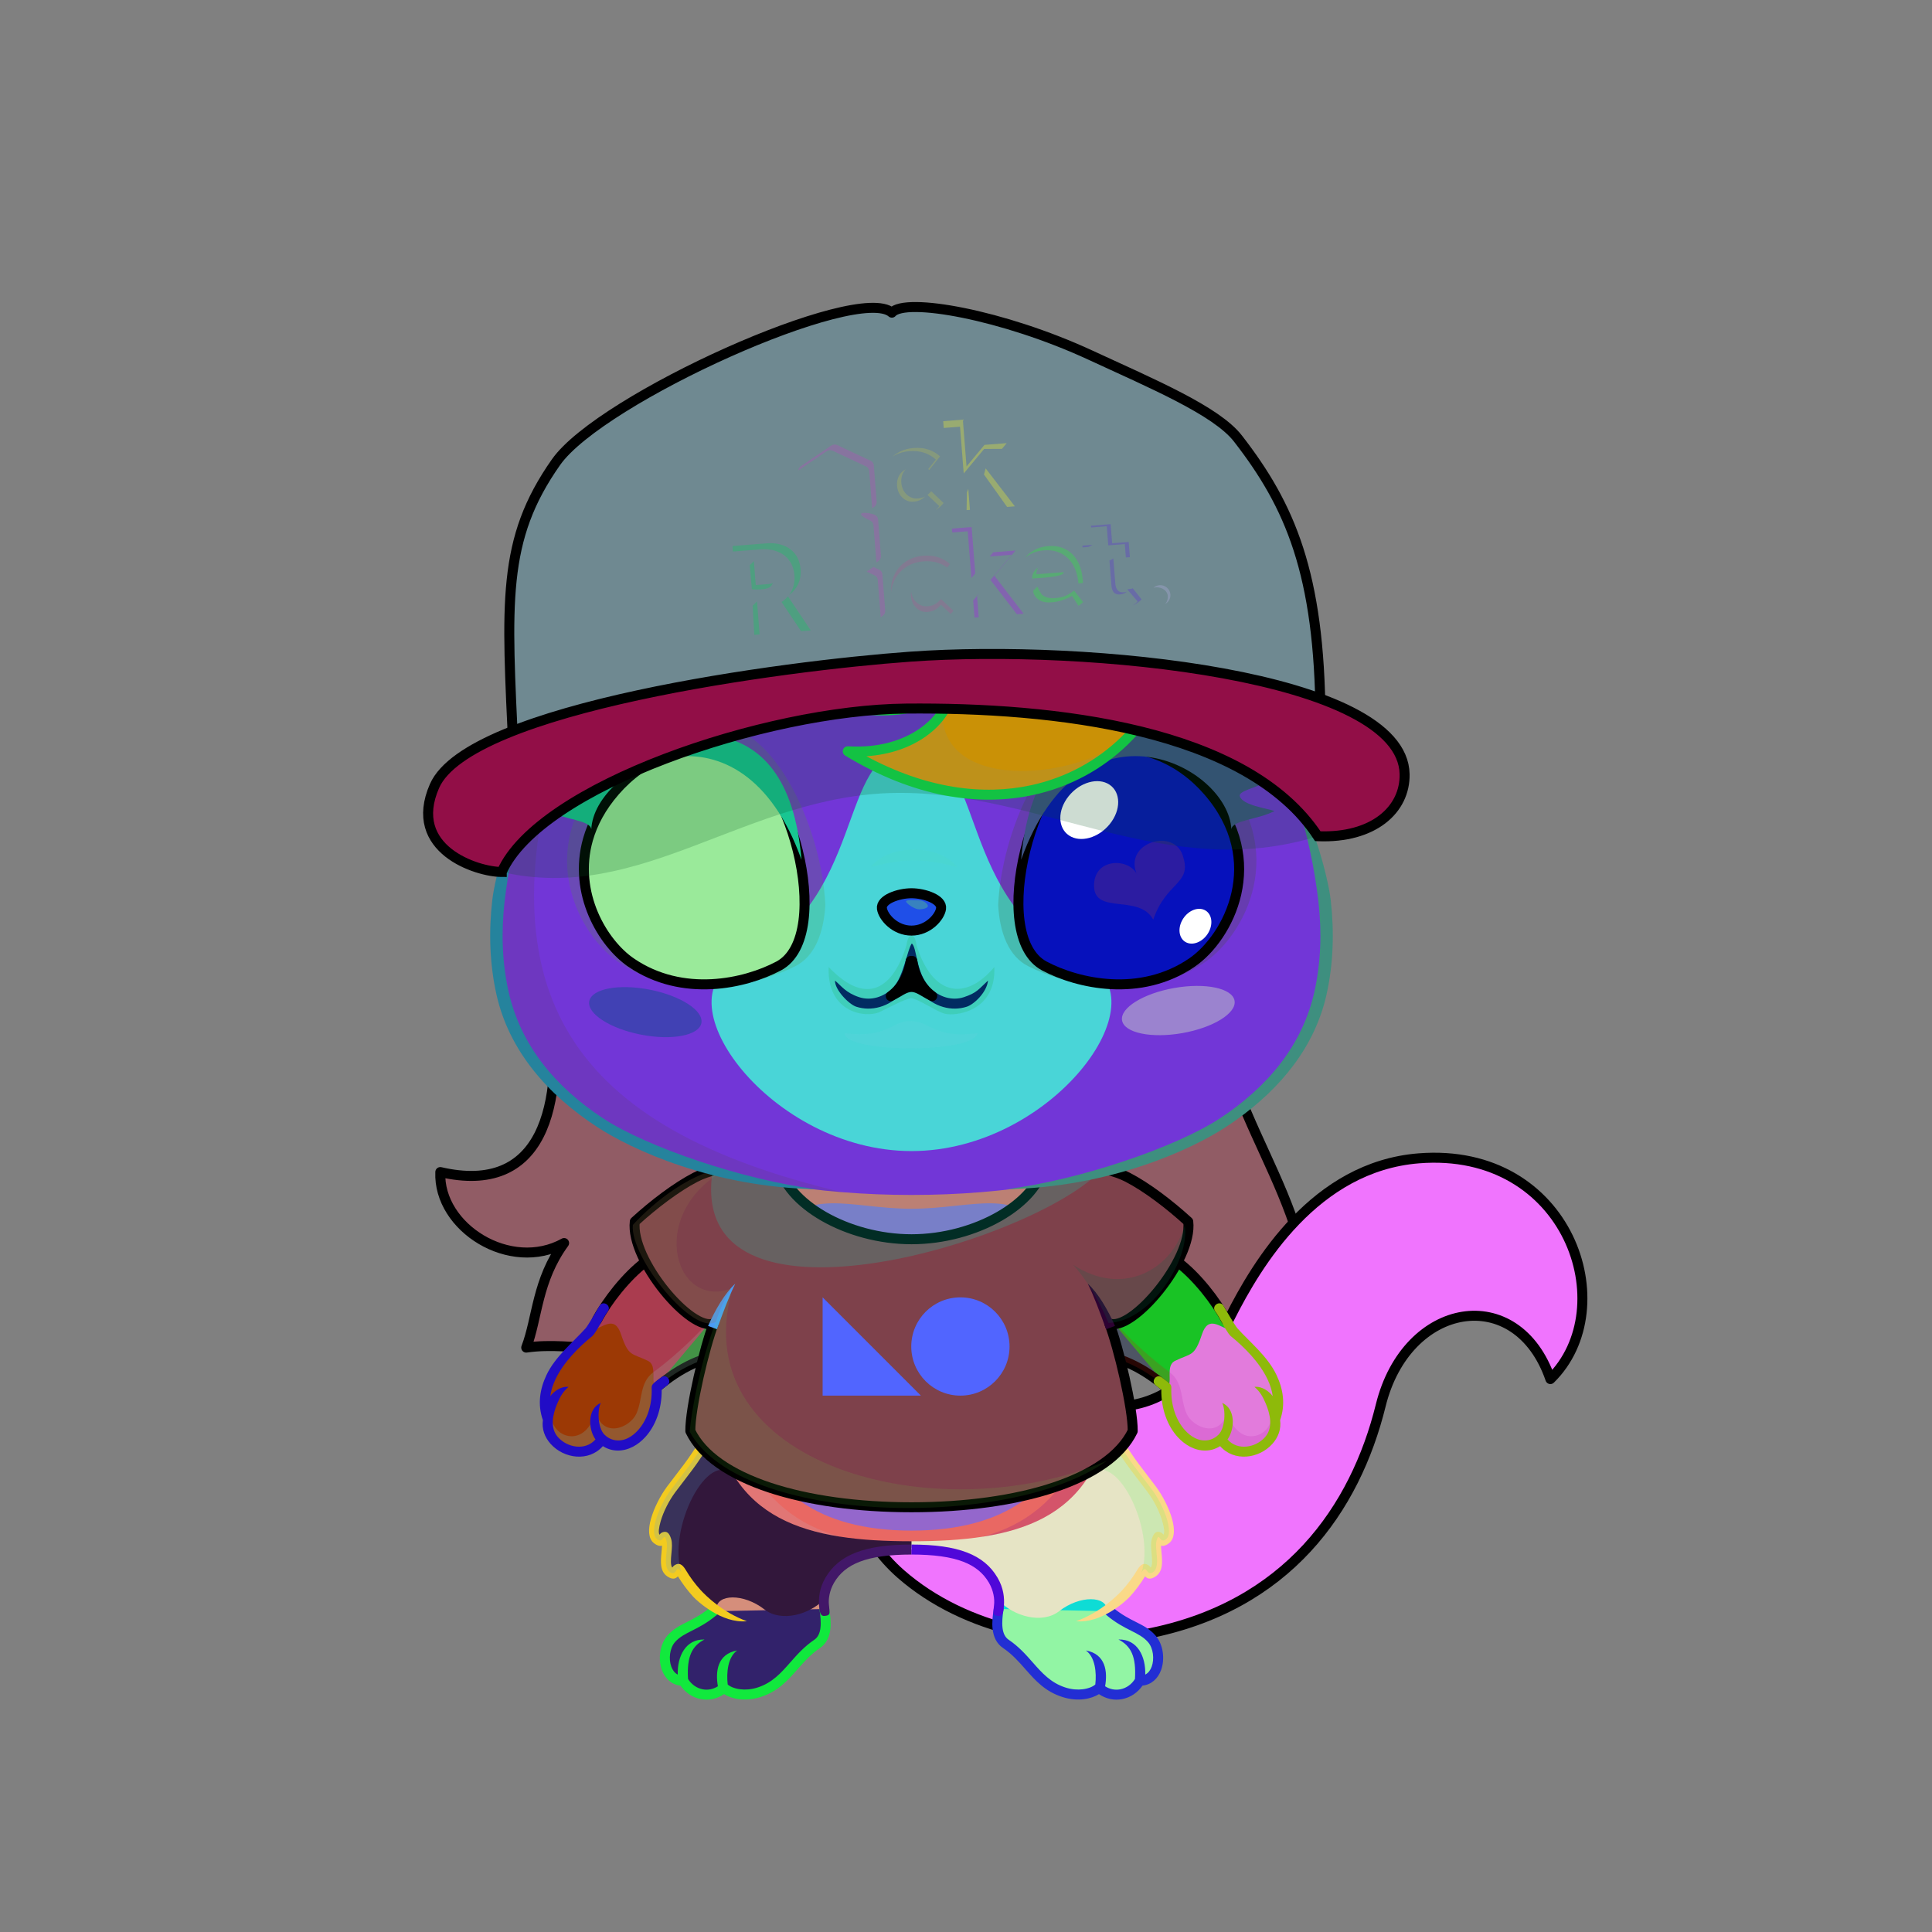 <?xml version="1.0" encoding="UTF-8"?><!DOCTYPE svg PUBLIC "-//W3C//DTD SVG 1.1//EN" "http://www.w3.org/Graphics/SVG/1.1/DTD/svg11.dtd"><!-- Creator: CorelDRAW 2017 --><svg xmlns="http://www.w3.org/2000/svg" xmlns:xlink="http://www.w3.org/1999/xlink" xml:space="preserve" width="290mm" height="290mm" version="1.1" style="shape-rendering:geometricPrecision; text-rendering:geometricPrecision; image-rendering:optimizeQuality; fill-rule:evenodd; clip-rule:evenodd" viewBox="0 0 29000 29000">
 <rect x="0" y="0" width="29000" height="29000" fill="#808080" stroke="none"/>
 <defs>
  <style type="text/css">
   <![CDATA[
    .str2 {stroke:white;stroke-width:100;stroke-miterlimit:22.926;stroke-opacity:0.102}
    .str3 {stroke:white;stroke-width:75;stroke-linecap:round;stroke-linejoin:round;stroke-miterlimit:22.926;stroke-dasharray:150 225;stroke-opacity:0.102}
    .str5 {stroke:white;stroke-width:75;stroke-linecap:round;stroke-linejoin:round;stroke-miterlimit:22.926;stroke-dasharray:150 225;stroke-opacity:0.502}
    .str1 {stroke:black;stroke-width:150;stroke-miterlimit:22.926}
    .str4 {stroke:white;stroke-width:200;stroke-linecap:round;stroke-linejoin:round;stroke-miterlimit:22.926}
    .str0 {stroke:black;stroke-width:150;stroke-linecap:round;stroke-linejoin:round;stroke-miterlimit:22.926}
    .fil4 {fill:none}
    .fil51 {fill:none}
    .fil64 {fill:none}
    .fil17 {fill:black}
    .fil20 {fill:#5165FF}
    .fil27 {fill:#660066}
    .fil16 {fill:#C8E6FE}
    .fil13 {fill:#CC9DE4}
    .fil7 {fill:#FAFAFA}
    .fil6 {fill:#FEFEFE}
    .fil46 {fill:#FF99CC}
    .fil37 {fill:white}
    .fil8 {fill:black;fill-rule:nonzero}
    .fil24 {fill:#660066;fill-opacity:0.051}
    .fil19 {fill:#3D003D;fill-opacity:0.102}
    .fil28 {fill:#660066;fill-opacity:0.102}
    .fil29 {fill:white;fill-opacity:0.102}
    .fil41 {fill:#660066;fill-rule:nonzero;fill-opacity:0.149}
    .fil1 {fill:black;fill-opacity:0.2}
    .fil18 {fill:#3D003D;fill-opacity:0.2}
    .fil25 {fill:#660066;fill-opacity:0.2}
    .fil45 {fill:#990099;fill-opacity:0.2}
    .fil36 {fill:#CC9DE4;fill-opacity:0.2}
    .fil3 {fill:#FFE3FF;fill-opacity:0.251}
    .fil63 {fill:white;fill-opacity:0.302}
    .fil34 {fill:#A1D0FF;fill-opacity:0.4}
    .fil2 {fill:#FFE3FF;fill-opacity:0.4}
    .fil32 {fill:black;fill-opacity:0.502}
    .fil23 {fill:#FFE3FF;fill-opacity:0.502}
    .fil43 {fill:white;fill-opacity:0.702}
    .fil57 {fill:url(#id0)}
    .fil50 {fill:url(#id1)}
    .fil55 {fill:url(#id2)}
    .fil61 {fill:url(#id3)}
    .fil58 {fill:url(#id4)}
    .fil21 {fill:url(#id5)}
    .fil52 {fill:url(#id6)}
    .fil11 {fill:url(#id7)}
    .fil66 {fill:url(#id8)}
    .fil10 {fill:url(#id9)}
    .fil15 {fill:url(#id10)}
    .fil35 {fill:url(#id11)}
    .fil53 {fill:url(#id12)}
    .fil14 {fill:url(#id13)}
    .fil40 {fill:url(#id14)}
    .fil12 {fill:url(#id15)}
    .fil9 {fill:url(#id16)}
    .fil42 {fill:url(#id17)}
    .fil22 {fill:url(#id18)}
    .fil62 {fill:url(#id19)}
    .fil56 {fill:url(#id20)}
    .fil48 {fill:url(#id21)}
    .fil65 {fill:url(#id22)}
    .fil30 {fill:url(#id23)}
    .fil60 {fill:url(#id24)}
    .fil5 {fill:url(#id25)}
    .fil44 {fill:url(#id26)}
    .fil38 {fill:url(#id27)}
    .fil31 {fill:url(#id28)}
    .fil0 {fill:url(#id29)}
    .fil59 {fill:url(#id30)}
    .fil54 {fill:url(#id31)}
    .fil49 {fill:url(#id32)}
    .fil39 {fill:url(#id33)}
    .fil47 {fill:url(#id34)}
    .fil26 {fill:url(#id35)}
    .fil33 {fill:url(#id36)}
   ]]>
  </style>
  <linearGradient id="id0" gradientUnits="userSpaceOnUse" x1="13379.78" y1="8889.95" x2="14285.11" y2="8818.55">
   <stop offset="0" style="stop-opacity:1; stop-color:black"/>
   <stop offset="0.478" style="stop-opacity:1; stop-color:#262626"/>
   <stop offset="1" style="stop-opacity:1; stop-color:#1A1A1A"/>
  </linearGradient>
  <linearGradient id="id1" gradientUnits="userSpaceOnUse" x1="17650.95" y1="9710.93" x2="20138.96" y2="7219.41">
   <stop offset="0" style="stop-opacity:1; stop-color:black"/>
   <stop offset="1" style="stop-opacity:1; stop-color:#787878"/>
  </linearGradient>
  <linearGradient id="id2" gradientUnits="userSpaceOnUse" xlink:href="#id0" x1="14210" y1="6999" x2="15180" y2="6923">
  </linearGradient>
  <linearGradient id="id3" gradientUnits="userSpaceOnUse" xlink:href="#id0" x1="12067.24" y1="8163.78" x2="13199.01" y2="8075.02">
  </linearGradient>
  <linearGradient id="id4" gradientUnits="userSpaceOnUse" xlink:href="#id0" x1="14342" y1="8611" x2="15311" y2="8535">
  </linearGradient>
  <linearGradient id="id5" gradientUnits="userSpaceOnUse" x1="13681.08" y1="17936" x2="13681.08" y2="7484">
   <stop offset="0" style="stop-opacity:1; stop-color:#C294DB"/>
   <stop offset="0.388" style="stop-opacity:1; stop-color:#DCAAF2"/>
   <stop offset="1" style="stop-opacity:1; stop-color:#FAFAFA"/>
  </linearGradient>
  <linearGradient id="id6" gradientUnits="userSpaceOnUse" xlink:href="#id0" x1="10385.82" y1="7300.73" x2="11430.28" y2="7218.94">
  </linearGradient>
  <linearGradient id="id7" gradientUnits="userSpaceOnUse" x1="15575.22" y1="24186.6" x2="15575.22" y2="21188.01">
   <stop offset="0" style="stop-opacity:1; stop-color:#C294DB"/>
   <stop offset="0.388" style="stop-opacity:1; stop-color:#DCAAF2"/>
   <stop offset="1" style="stop-opacity:1; stop-color:#C7EAFF"/>
  </linearGradient>
  <linearGradient id="id8" gradientUnits="userSpaceOnUse" x1="18503.17" y1="7808.33" x2="9021.51" y2="14492.94">
   <stop offset="0" style="stop-opacity:1; stop-color:#595959"/>
   <stop offset="1" style="stop-opacity:1; stop-color:#3B3B3B"/>
  </linearGradient>
  <linearGradient id="id9" gradientUnits="userSpaceOnUse" xlink:href="#id7" x1="11795.8" y1="24159.61" x2="11795.8" y2="21161.02">
  </linearGradient>
  <linearGradient id="id10" gradientUnits="userSpaceOnUse" x1="14722.37" y1="18194" x2="12641.63" y2="22629">
   <stop offset="0" style="stop-opacity:1; stop-color:white"/>
   <stop offset="0.49" style="stop-opacity:1; stop-color:white"/>
   <stop offset="1" style="stop-opacity:1; stop-color:#D9D9D9"/>
  </linearGradient>
  <linearGradient id="id11" gradientUnits="userSpaceOnUse" x1="10347.66" y1="11606.29" x2="10918.45" y2="14068.87">
   <stop offset="0" style="stop-opacity:1; stop-color:black"/>
   <stop offset="0.4" style="stop-opacity:1; stop-color:black"/>
   <stop offset="1" style="stop-opacity:1; stop-color:#210099"/>
  </linearGradient>
  <linearGradient id="id12" gradientUnits="userSpaceOnUse" xlink:href="#id0" x1="11560" y1="7207" x2="11857" y2="7184">
  </linearGradient>
  <linearGradient id="id13" gradientUnits="userSpaceOnUse" xlink:href="#id10" x1="14823.03" y1="17395" x2="12540.98" y2="22694">
  </linearGradient>
  <linearGradient id="id14" gradientUnits="userSpaceOnUse" xlink:href="#id11" x1="17015.42" y1="11606.29" x2="16444.63" y2="14068.87">
  </linearGradient>
  <linearGradient id="id15" gradientUnits="userSpaceOnUse" xlink:href="#id5" x1="16726.33" y1="20746.65" x2="16726.33" y2="17598.04">
  </linearGradient>
  <linearGradient id="id16" gradientUnits="userSpaceOnUse" xlink:href="#id5" x1="10636.78" y1="20746.65" x2="10636.78" y2="17598.04">
  </linearGradient>
  <linearGradient id="id17" gradientUnits="userSpaceOnUse" x1="13826.6" y1="13974" x2="13536.44" y2="13402">
   <stop offset="0" style="stop-opacity:1; stop-color:#FF6699"/>
   <stop offset="0.761" style="stop-opacity:1; stop-color:#FFB9AD"/>
   <stop offset="1" style="stop-opacity:1; stop-color:#FF96C9"/>
  </linearGradient>
  <linearGradient id="id18" gradientUnits="userSpaceOnUse" x1="13681.19" y1="11239" x2="13681.19" y2="17278">
   <stop offset="0" style="stop-opacity:1; stop-color:#FEFEFE"/>
   <stop offset="0.659" style="stop-opacity:1; stop-color:#FEFEFE"/>
   <stop offset="1" style="stop-opacity:1; stop-color:#E6E6E6"/>
  </linearGradient>
  <linearGradient id="id19" gradientUnits="userSpaceOnUse" xlink:href="#id0" x1="17268.81" y1="8945.54" x2="17562.22" y2="8922.47">
  </linearGradient>
  <linearGradient id="id20" gradientUnits="userSpaceOnUse" xlink:href="#id0" x1="11047" y1="8872.83" x2="12116" y2="8789.06">
  </linearGradient>
  <linearGradient id="id21" gradientUnits="userSpaceOnUse" x1="7260.97" y1="9811" x2="9790.4" y2="7654">
   <stop offset="0" style="stop-opacity:1; stop-color:black"/>
   <stop offset="1" style="stop-opacity:1; stop-color:#141414"/>
  </linearGradient>
  <linearGradient id="id22" gradientUnits="userSpaceOnUse" x1="13906.98" y1="9959.09" x2="13906.98" y2="13088.02">
   <stop offset="0" style="stop-opacity:1; stop-color:#303030"/>
   <stop offset="1" style="stop-opacity:1; stop-color:#0F0F0F"/>
  </linearGradient>
  <linearGradient id="id23" gradientUnits="userSpaceOnUse" x1="10651.43" y1="14454.06" x2="10651.43" y2="11330.01">
   <stop offset="0" style="stop-opacity:1; stop-color:#C294DB"/>
   <stop offset="0.388" style="stop-opacity:1; stop-color:#DCAAF2"/>
   <stop offset="1" style="stop-opacity:1; stop-color:#F5E0FF"/>
  </linearGradient>
  <linearGradient id="id24" gradientUnits="userSpaceOnUse" xlink:href="#id0" x1="16273" y1="8535.23" x2="17094" y2="8470.4">
  </linearGradient>
  <linearGradient id="id25" gradientUnits="userSpaceOnUse" x1="17865.47" y1="24454.3" x2="17865.47" y2="17539.83">
   <stop offset="0" style="stop-opacity:1; stop-color:#C294DB"/>
   <stop offset="0.388" style="stop-opacity:1; stop-color:#DCAAF2"/>
   <stop offset="1" style="stop-opacity:1; stop-color:#FFEBFC"/>
  </linearGradient>
  <linearGradient id="id26" gradientUnits="userSpaceOnUse" x1="15377.46" y1="10696.52" x2="12245.2" y2="7162.02">
   <stop offset="0" style="stop-opacity:1; stop-color:#FF6699"/>
   <stop offset="0.788" style="stop-opacity:1; stop-color:#FF7FEE"/>
   <stop offset="1" style="stop-opacity:1; stop-color:#E7C9FF"/>
  </linearGradient>
  <linearGradient id="id27" gradientUnits="userSpaceOnUse" x1="16667.31" y1="14599.96" x2="17301.17" y2="11397.07">
   <stop offset="0" style="stop-opacity:1; stop-color:#001B88"/>
   <stop offset="1" style="stop-opacity:1; stop-color:black"/>
  </linearGradient>
  <linearGradient id="id28" gradientUnits="userSpaceOnUse" xlink:href="#id27" x1="10695.88" y1="14599.96" x2="10062.02" y2="11397.07">
  </linearGradient>
  <linearGradient id="id29" gradientUnits="userSpaceOnUse" xlink:href="#id26" x1="14196.49" y1="20764.3" x2="11951.76" y2="14568.48">
  </linearGradient>
  <linearGradient id="id30" gradientUnits="userSpaceOnUse" xlink:href="#id0" x1="15280.39" y1="8741.72" x2="16249.03" y2="8666.33">
  </linearGradient>
  <linearGradient id="id31" gradientUnits="userSpaceOnUse" xlink:href="#id0" x1="13235.77" y1="7271.94" x2="14138.1" y2="7201.53">
  </linearGradient>
  <linearGradient id="id32" gradientUnits="userSpaceOnUse" x1="13871" y1="10515.66" x2="16811" y2="6425.8">
   <stop offset="0" style="stop-opacity:1; stop-color:#9C8BFC"/>
   <stop offset="1" style="stop-opacity:1; stop-color:#D4FFF1"/>
  </linearGradient>
  <linearGradient id="id33" gradientUnits="userSpaceOnUse" x1="15342.69" y1="13418.68" x2="17894.52" y2="12525.96">
   <stop offset="0" style="stop-opacity:1; stop-color:#1B0052"/>
   <stop offset="0.42" style="stop-opacity:1; stop-color:#5165FF"/>
   <stop offset="0.58" style="stop-opacity:1; stop-color:#85BEFF"/>
   <stop offset="0.741" style="stop-opacity:1; stop-color:#4F60F8"/>
   <stop offset="1" style="stop-opacity:1; stop-color:#270075"/>
  </linearGradient>
  <linearGradient id="id34" gradientUnits="userSpaceOnUse" x1="8771.82" y1="10535.78" x2="12687.02" y2="5755.17">
   <stop offset="0" style="stop-opacity:1; stop-color:#8F70FF"/>
   <stop offset="1" style="stop-opacity:1; stop-color:#D4FFF1"/>
  </linearGradient>
  <linearGradient id="id35" gradientUnits="userSpaceOnUse" xlink:href="#id23" x1="16690.72" y1="14454.06" x2="16690.72" y2="11330.01">
  </linearGradient>
  <linearGradient id="id36" gradientUnits="userSpaceOnUse" xlink:href="#id33" x1="9276.56" y1="13241.08" x2="12060.69" y2="12703.56">
  </linearGradient>
 </defs>
 <g id="HairBack">
  <animateTransform type="translate" values="0;0 200;0;0 200;0;0 200;0;0 200;0" dur="10" repeatCount="indefinite" additive="sum" attributeName="transform"/>
  <g id="_2916857135728">
   <path class="fil0" d="M8269.36 14997.26c209.73,1629.52 -132.51,2949.38 -1660.05,2595.9 -34.69,833.53 1051.74,1514.23 1857.97,1065.48 -411.3,563.89 -397.42,1121.27 -568.37,1569.38 730.81,-105.83 1454.67,197.66 2407.96,-150.02 1095.41,-1005.77 2098.81,-299.6 3296.84,109.92 940.28,314.46 1722.66,527.97 2657.56,73.55 1154.87,-445.01 2294.31,-469.91 3411.41,113.73 210.61,-2246.98 -1200.11,-3334.37 -1429.4,-5314.18 -3253.15,-64.21 -6720.77,0.45 -9973.92,-63.76z" style="fill:#fdcb7f"/>
   <path class="fil1" d="M8611.64 15943.44c324.17,356.13 -35.7,3022.53 -1694.25,2419.03 360.38,273.45 813.2,629.33 1505.53,316.95 14.66,-6.61 66.13,63.74 81.03,56.51 231.4,-262.49 696.37,-681.77 1280.32,-1010.78 -485.78,779.28 -531.97,1723.66 -646.22,2533.05 1358.06,7.15 1757.81,-731.27 2367.83,-695.32 1011.5,87.17 2582.12,985.38 3339.84,1015.79 970.76,-68.7 1856.86,-603.06 2594.79,-618.84 -106.87,-345.33 -116.24,-402.49 -183.41,-799.49 -388,-2293.09 1076.03,-3386.85 1076.03,-3386.85l-9721.49 169.95z" style="fill:#ef0152"/>
   <path class="fil2" d="M8344.26 16577.14c-270.54,877.48 -1064.7,1289.8 -1682.94,1027.51 -35.18,45.21 -41.8,376.93 311.61,742.27 -93.34,-277.52 -83.75,-399.61 -22.2,-425.78 120.62,-51.28 1289.02,168.49 1393.53,-1344z" style="fill:#492678"/>
   <path class="fil3" d="M9444.99 18000.59c-628.58,388.38 -1201.01,1087.96 -1480.27,2218.98 194.03,-56.45 444.17,-25.62 632.91,-2.69 -113.77,-806.61 296.43,-1677.74 847.36,-2216.29z" style="fill:#412dd4"/>
   <path class="fil3" d="M18243.28 15061.02c104.69,1734.35 1658.28,3418.8 1434.34,5258.07 -347.69,-105.15 -695.39,-210.3 -1043.08,-315.45 1190.66,-844.49 -834.61,-3880.13 -391.26,-4942.62z" style="fill:#2656a2"/>
   <path class="fil4 str0" d="M8269.36 14997.26c209.73,1629.52 -132.51,2949.38 -1660.05,2595.9 -34.69,833.53 1051.74,1514.23 1857.97,1065.48 -411.3,563.89 -397.42,1121.27 -568.37,1569.38 730.81,-105.83 1454.67,197.66 2407.96,-150.02 1095.41,-1005.77 2098.81,-299.6 3296.84,109.92 940.28,314.46 1722.66,527.97 2657.56,73.55 1154.87,-445.01 2294.31,-469.91 3411.41,113.73 210.61,-2246.98 -1200.11,-3334.37 -1429.4,-5314.18 -3253.15,-64.21 -6720.77,0.45 -9973.92,-63.76z" style="fill:#915c65"/>
  </g>
 </g>
 <g id="Tail">
  <animateTransform type="translate" values="0;0 200;0;0 200;0;0 200;0;0 200;0" dur="10" repeatCount="indefinite" additive="sum" attributeName="transform"/>
  <path class="fil5" d="M12493.11 21525.82c-107.86,-679.56 218.34,-1106.17 853.3,-1371.22 407.04,-169.91 967.42,-506.37 1547.39,103.6 1079.57,929.26 2559.66,1508.04 3570.27,-489.41 406.02,-802.48 1272.66,-2257.47 2831.72,-2381.81 2253.68,-179.74 3067.91,2240.17 1976.04,3313.49 -500.23,-1453.42 -2158.81,-1175.73 -2546.54,395.03 -382.04,1547.71 -1397.97,3025.09 -3525.64,3432.01 -1253.24,239.68 -2715.91,-58.87 -3678.32,-901.8 -591.62,-518.17 -901.47,-1307.7 -1028.22,-2099.89z" style="fill:#26d57a"/>
  <path class="fil6" d="M22963.55 17852.56c907.53,726.62 1061.43,2107.56 308.28,2847.91 -260.4,-756.59 -834.67,-1043.84 -1380.19,-924.03 -50.12,-246.65 -82.52,-490.97 41.45,-633.65 381.02,-438.53 693.61,-21.52 600.05,-767.81 -38.73,-308.87 177.66,-491.07 430.41,-522.42z" style="fill:#23b5c1"/>
  <path class="fil1" d="M12493.11 21525.82c-33.64,-211.92 -25.05,-399.23 21.94,-564.72 118.33,7.08 216.23,-8.45 260.93,-75.8l226.72 -136.5c303.55,-15.31 813.34,941.65 1116.89,926.34 874.65,2544.95 4567.5,3180.19 6171.88,593.23 -550.32,1069.3 -1516.14,1957.79 -3091.82,2259.14 -1253.24,239.68 -2715.91,-58.87 -3678.32,-901.8 -591.62,-518.17 -901.47,-1307.7 -1028.22,-2099.89z" style="fill:#69e077"/>
  <path class="fil1" d="M23271.83 20700.47c-500.23,-1453.42 -2158.81,-1175.73 -2546.54,395.03 -54.62,221.29 -122.25,441.12 -204.22,656.59 -306.25,-3218.26 2952.08,-2873.3 2750.76,-1051.62z" style="fill:#f83d28"/>
  <path class="fil4 str0" d="M12493.11 21525.82c-107.86,-679.56 218.34,-1106.17 853.3,-1371.22 407.04,-169.91 967.42,-506.37 1547.39,103.6 1079.57,929.26 2559.66,1508.04 3570.27,-489.41 406.02,-802.48 1272.66,-2257.47 2831.72,-2381.81 2253.68,-179.74 3067.91,2240.17 1976.04,3313.49 -500.23,-1453.42 -2158.81,-1175.73 -2546.54,395.03 -382.04,1547.71 -1397.97,3025.09 -3525.64,3432.01 -1253.24,239.68 -2715.91,-58.87 -3678.32,-901.8 -591.62,-518.17 -901.47,-1307.7 -1028.22,-2099.89z" style="fill:#f074fe"/>
 </g>
 <g id="LeftFoot">
  <path class="fil7" d="M10257.28 25229.69c123.56,214.04 403.48,285.33 610.7,105.88 70.65,70.23 276.52,145.76 526.32,65.76 409.3,-131.09 507.45,-461.77 850.73,-710.04 220.49,-159.47 124.1,-477.15 113.63,-668.35 -363.68,340.29 -782.66,-165.21 -1075.55,-247.93 -373.84,-101.68 -736.94,157.82 -534.63,412.54 -198.78,95.76 -519.95,237.68 -672.68,411.38 -168.78,191.96 -120.75,630.76 181.48,630.76z" style="fill:#d58e7b"/>
  <path class="fil1" d="M10257.28 25229.69c123.56,214.04 403.48,285.33 610.7,105.88 70.65,70.23 276.52,145.76 526.32,65.76 409.3,-131.09 517.48,-492.65 871.1,-725.96 156.13,-103.02 135.21,-387.74 102.98,-573.56 -17.85,-13.98 -36.32,-26.67 -55.45,-37.83 59.89,533.31 -1444.97,1527.91 -1433.56,860.23 -213.34,341.57 -595.64,186.16 -544.41,-150.27 -126.71,133.91 -271.29,-14.39 -142.78,-274 -182.48,62.12 -215.54,288.03 -209.67,440.56 17.28,153.49 106.7,289.19 274.77,289.19z" style="fill:#361b56"/>
  <path class="fil4" d="M10708.4 24185.7c-277.12,231.33 -479.91,239.56 -632.6,413.23 -168.75,191.92 -120.75,630.76 181.48,630.76 123.56,214.04 403.48,285.33 610.7,105.88 70.65,70.23 276.53,145.76 526.32,65.76 409.3,-131.08 519.97,-488.94 871.1,-725.96 156.04,-105.33 138.82,-331.38 109.24,-523.93" style="fill:#32226b"/>
  <path class="fil8" d="M10660.35 24128.28c31.71,-26.53 78.94,-22.34 105.47,9.37 26.53,31.71 22.34,78.94 -9.37,105.47 -143.13,119.49 -265.97,181.45 -373.06,235.47 -99.11,49.99 -183.3,92.46 -251.34,169.85 -80.91,92.01 -97.3,255.88 -55.21,369.54 18.07,48.79 48.88,94.04 96.26,117.9 -7.55,-268.78 114.77,-534.12 402.24,-526.25 -186.74,95.17 -268.32,253.8 -247.69,592.25 49.04,79.15 127.69,137.43 219.87,155.2 79.73,15.37 160.2,-1.74 228.24,-45.5 -38.29,-218.05 -10.29,-483.64 289.14,-537.54 -139.24,98.32 -162.69,330.02 -141.92,510.69 31.45,29.61 97.92,60.43 188.69,71.77 74.89,9.35 163.69,4.41 259.78,-26.36 221.4,-70.9 352.35,-219.57 489.63,-375.44 103.47,-117.46 210.28,-238.74 362.43,-341.44 56.89,-38.4 82.67,-102.53 91.71,-176.23 10.43,-85.02 0.14,-183.4 -13.84,-274.46 -14.63,-97.52 130.16,-118.86 144.78,-21.39 15.59,101.48 30.44,211.56 17.88,314.01 -13.96,113.78 -57.62,215.39 -156.75,282.29 -136.05,91.83 -236.45,205.83 -333.71,316.24 -151.08,171.53 -295.19,335.14 -556.43,418.8 -119.65,38.32 -230.28,44.46 -323.64,32.8 -92.59,-11.56 -170.46,-41.41 -225.37,-75.73 -103.09,69.99 -225.69,98.3 -348.74,74.57 -124.29,-23.96 -233.03,-98.13 -304.52,-201.86 -136.16,-15.63 -232.21,-107.3 -278.66,-232.76 -61.19,-165.25 -34.13,-386.54 83.33,-520.12 86.71,-98.62 183.05,-147.23 296.46,-204.43 99.73,-50.31 214.13,-108.01 344.34,-216.71z" style="fill:#11e93d"/>
 </g>
 <g id="RightFoot">
  <path class="fil7" d="M17106.56 25229.69c-123.56,214.04 -403.48,285.33 -610.7,105.88 -70.65,70.23 -276.52,145.76 -526.32,65.76 -409.3,-131.09 -507.45,-461.77 -850.73,-710.04 -220.49,-159.47 -124.1,-477.15 -113.63,-668.35 363.68,340.29 782.66,-165.21 1075.55,-247.93 373.84,-101.68 736.94,157.82 534.63,412.54 198.78,95.76 519.95,237.68 672.68,411.38 168.78,191.96 120.75,630.76 -181.48,630.76z" style="fill:#0edcd5"/>
  <path class="fil1" d="M17106.56 25229.69c-123.56,214.04 -403.48,285.33 -610.7,105.88 -70.65,70.23 -276.52,145.76 -526.32,65.76 -409.3,-131.09 -517.48,-492.65 -871.1,-725.96 -156.13,-103.02 -135.21,-387.74 -102.98,-573.56 17.85,-13.98 36.32,-26.67 55.45,-37.83 -59.89,533.31 1444.97,1527.91 1433.56,860.23 213.34,341.57 595.64,186.16 544.41,-150.27 126.71,133.91 271.29,-14.39 142.78,-274 182.48,62.12 215.54,288.03 209.67,440.56 -17.28,153.49 -106.7,289.19 -274.77,289.19z" style="fill:#075594"/>
  <path class="fil4" d="M16655.44 24185.7c277.12,231.33 479.91,239.56 632.6,413.23 168.75,191.92 120.75,630.76 -181.48,630.76 -123.56,214.04 -403.48,285.33 -610.7,105.88 -70.65,70.23 -276.53,145.76 -526.32,65.76 -409.3,-131.08 -519.97,-488.94 -871.1,-725.96 -156.04,-105.33 -138.82,-331.38 -109.24,-523.93" style="fill:#92f5a4"/>
  <path class="fil8" d="M16703.49 24128.28c-31.71,-26.53 -78.94,-22.34 -105.47,9.37 -26.53,31.71 -22.34,78.94 9.37,105.47 143.13,119.49 265.97,181.45 373.06,235.47 99.11,49.99 183.3,92.46 251.34,169.85 80.91,92.01 97.3,255.88 55.21,369.54 -18.07,48.79 -48.88,94.04 -96.26,117.9 7.55,-268.78 -114.77,-534.12 -402.24,-526.25 186.74,95.17 268.32,253.8 247.69,592.25 -49.04,79.15 -127.69,137.43 -219.87,155.2 -79.73,15.37 -160.2,-1.74 -228.24,-45.5 38.29,-218.05 10.29,-483.64 -289.14,-537.54 139.24,98.32 162.69,330.02 141.92,510.69 -31.45,29.61 -97.92,60.43 -188.69,71.77 -74.89,9.35 -163.69,4.41 -259.78,-26.36 -221.4,-70.9 -352.35,-219.57 -489.63,-375.44 -103.47,-117.46 -210.28,-238.74 -362.43,-341.44 -56.89,-38.4 -82.67,-102.53 -91.71,-176.23 -10.43,-85.02 -0.14,-183.4 13.84,-274.46 14.63,-97.52 -130.16,-118.86 -144.78,-21.39 -15.59,101.48 -30.44,211.56 -17.88,314.01 13.96,113.78 57.62,215.39 156.75,282.29 136.05,91.83 236.45,205.83 333.71,316.24 151.08,171.53 295.19,335.14 556.43,418.8 119.65,38.32 230.28,44.46 323.64,32.8 92.59,-11.56 170.46,-41.41 225.37,-75.73 103.09,69.99 225.69,98.3 348.74,74.57 124.29,-23.96 233.03,-98.13 304.52,-201.86 136.16,-15.63 232.21,-107.3 278.66,-232.76 61.19,-165.25 34.13,-386.54 -83.33,-520.12 -86.71,-98.62 -183.05,-147.23 -296.46,-204.43 -99.73,-50.31 -214.13,-108.01 -344.34,-216.71z" style="fill:#222ed4"/>
 </g>
 <g id="LeftHand">
  <animateTransform type="translate" values="0;0 200;0;0 200;0;0 200;0;0 200;0" dur="10" repeatCount="indefinite" additive="sum" attributeName="transform"/>
  <path class="fil9" d="M10906.46 17598.73c-135.06,46.34 -218.87,181.42 -395.89,256.38 -301.7,127.74 -528.11,212.62 -489.01,361.73 27.69,105.64 240.54,47.4 131.73,129.9 -144.02,109.21 -483.31,167.36 -469.1,386.53 9.02,139.03 265.42,10.71 1.49,209.96 -285.33,215.42 -675.1,654.28 -832.98,930.86 -287.83,504.2 636.05,1265.03 911.19,1013.52 627.05,-573.17 1208.37,-619.78 1688.45,-542.15 741.88,119.97 1352.69,-1920.87 930.81,-2545.29 -421.91,-21.63 -1136.33,-150.42 -1476.69,-201.44z" style="fill:#aa3c4f"/>
  <path class="fil4 str0" d="M10906.46 17598.73c-135.06,46.34 -218.87,181.42 -395.89,256.38 -301.7,127.74 -528.11,212.62 -489.01,361.73 27.69,105.64 240.54,47.4 131.73,129.9 -144.02,109.21 -483.31,167.36 -469.1,386.53 9.02,139.03 265.36,10.76 1.49,209.96 -285.28,215.36 -572.29,582.75 -727.93,874.98m813.9 1082.35c386.97,-353.72 748.79,-519.86 1087.86,-567.05 1419.4,-197.53 2221.98,-1499.71 1523.64,-2533.34" style="fill:#2c862b"/>
  <path class="fil1" d="M9851.88 20830.3c602.27,-518.8 1160.28,-559.8 1623.82,-484.84 171.07,27.66 335.13,-59.69 481.2,-217.95 325.13,-471.76 -752.73,-1097.7 -1038.62,-655.88 -261.31,403.84 -734.1,847.76 -1111.39,1126.01 1.79,93.3 -16.27,193.39 44.96,232.66l0 -0.01 0.03 0.01z" style="fill:#a2cab7"/>
 </g>
 <g id="LeftLeg">
  <path class="fil10" d="M13690.24 23232.68c-427.66,0 -1377.01,182.49 -1321.36,776.1 -214.87,221.86 -637.04,349.26 -895.5,148.38 -312.37,-242.78 -712.13,-231.34 -719.72,-12.18 -204,-145.69 -385.39,-346.23 -515.49,-566.4 -85.68,-144.98 -68.61,64.4 -171.34,-4.77 -124.5,-83.81 -18.11,-354.76 -55.9,-477.75 -44.33,-144.28 -37.8,60.1 -140.93,-18.35 -124.09,-94.4 28.99,-502.33 214.43,-750.16 133.74,-178.72 272.15,-347.96 381.12,-514.32 199.76,-304.97 430.68,-536.23 576.58,-651.63 621.48,859.57 1470.39,1269.07 2648.11,1328.08l0 743z" style="fill:#32173b"/>
  <path class="fil8" d="M11210.37 24334.7c-377.51,39.58 -749.06,-305.58 -804.82,-366.84 -86.1,-94.6 -163.58,-198.03 -229.21,-306.3 -33.68,35 -79.05,55.1 -159.43,0.98 -114.27,-76.91 -100.41,-223.96 -87.46,-361.45 3.35,-35.58 6.62,-70.34 7.07,-99.72 -30.06,8.66 -68.65,1.69 -120.25,-37.57 -1.99,-1.52 -3.88,-3.12 -5.67,-4.79 -80.8,-67.79 -83.54,-206.51 -38.64,-363.61 45.55,-159.36 140.09,-346.69 244.38,-486.05 43.92,-58.7 83.93,-110.75 123.37,-162.04 91.13,-118.55 179.55,-233.58 254.82,-348.48 90.36,-137.94 187.73,-261.93 281.33,-367.72 116.66,-131.83 227.54,-234.95 311.66,-301.48 32.35,-25.56 79.32,-20.05 104.88,12.3 25.56,32.35 20.05,79.32 -12.3,104.88 -77.98,61.67 -181.73,158.35 -292.32,283.32 -88.14,99.63 -180.66,217.64 -267.85,350.74 -76.16,116.26 -167.61,235.23 -261.86,357.84 -41.99,54.61 -84.51,109.91 -122.19,160.28 -93.7,125.22 -178.73,293.81 -219.78,437.43 -26.81,93.8 -36.49,170.42 -16.58,200.52 12.33,-16.7 24.69,-30.55 50.46,-38.46 54.65,-16.78 93.9,3.86 124.11,102.23 18.66,60.72 11.57,135.94 4.18,214.44 -8.14,86.48 -16.8,178.46 12.43,214.45 10.7,-14.25 21.53,-27.49 39.85,-38.31 53.01,-31.34 104.08,-25.17 163.75,75.82 62.7,106.11 137.87,207.55 221.99,299.97 81.72,89.79 336.08,338.38 694.08,467.62z" style="fill:#f3cb1f"/>
  <path class="fil1" d="M10229.85 23605.2c-85.68,-144.98 -68.61,64.4 -171.34,-4.77 -124.5,-83.81 -18.11,-354.76 -55.9,-477.75 -44.33,-144.28 -37.8,60.1 -140.93,-18.35 -124.09,-94.4 28.99,-502.33 214.43,-750.16 133.74,-178.72 272.15,-347.96 381.12,-514.32 158.31,-241.69 336.18,-437.07 475.8,-565.19l1.16 -1.04 157.05 727.06c-26.43,47.89 -52.85,95.78 -79.28,143.67 -387.48,-413.26 -999.93,814.92 -782.11,1460.85z" style="fill:#56a2d7"/>
  <path class="fil8" d="M12374.19 24255.73c-61.91,5.19 -73.8,-65.98 -79.72,-153.93 -7.91,-117.52 3.98,-261.03 93.95,-416.86 0.83,-1.44 1.71,-2.83 2.62,-4.19 99.87,-170.79 246.56,-295.9 460.28,-378.09 207.63,-79.84 477.91,-118.36 830.6,-118.36l0 150c-335.21,0 -588.14,35.09 -777.28,107.82 -179.67,69.09 -302.18,172.95 -384.62,313.95 -0.66,1.3 -1.36,2.59 -2.1,3.87 -66.95,115.97 -86.11,244.25 -75.03,331.54 8.66,68.26 7.74,91.55 8.94,107.25 3.69,48.36 -41.73,54 -77.64,57z" style="fill:#421768"/>
 </g>
 <g id="RightLeg">
  <path class="fil11" d="M13681.92 23259.3c427.66,0 1377.01,182.49 1321.36,776.1 214.87,221.86 637.04,349.26 895.5,148.38 312.37,-242.78 712.13,-231.34 719.72,-12.18 204,-145.69 385.39,-346.23 515.49,-566.4 85.68,-144.98 68.61,64.4 171.34,-4.77 124.5,-83.81 18.11,-354.76 55.9,-477.75 44.33,-144.28 37.8,60.1 140.93,-18.35 124.09,-94.4 -28.99,-502.33 -214.43,-750.16 -133.74,-178.72 -272.15,-347.96 -381.12,-514.32 -199.76,-304.97 -430.68,-536.23 -576.58,-651.63 -621.48,859.57 -1470.39,1269.07 -2648.11,1328.08l0 743z" style="fill:#e6e4c5"/>
  <path class="fil8" d="M16153.47 24334.7c377.51,39.58 749.06,-305.58 804.82,-366.84 86.1,-94.6 163.58,-198.03 229.21,-306.3 33.68,35 79.05,55.1 159.43,0.98 114.27,-76.91 100.41,-223.96 87.46,-361.45 -3.35,-35.58 -6.62,-70.34 -7.07,-99.72 30.06,8.66 68.65,1.69 120.25,-37.57 1.99,-1.52 3.88,-3.12 5.67,-4.79 80.8,-67.79 83.54,-206.51 38.64,-363.61 -45.55,-159.36 -140.09,-346.69 -244.38,-486.05 -43.92,-58.7 -83.93,-110.75 -123.37,-162.04 -91.13,-118.55 -179.55,-233.58 -254.82,-348.48 -90.36,-137.94 -187.73,-261.93 -281.33,-367.72 -116.66,-131.83 -227.54,-234.95 -311.66,-301.48 -32.35,-25.56 -79.32,-20.05 -104.88,12.3 -25.56,32.35 -20.05,79.32 12.3,104.88 77.98,61.67 181.73,158.35 292.32,283.32 88.14,99.63 180.66,217.64 267.85,350.74 76.16,116.26 167.61,235.23 261.86,357.84 41.99,54.61 84.51,109.91 122.19,160.28 93.7,125.22 178.73,293.81 219.78,437.43 26.81,93.8 36.49,170.42 16.58,200.52 -12.33,-16.7 -24.69,-30.55 -50.46,-38.46 -54.65,-16.78 -93.9,3.86 -124.11,102.23 -18.66,60.72 -11.57,135.94 -4.18,214.44 8.14,86.48 16.8,178.46 -12.43,214.45 -10.7,-14.25 -21.53,-27.49 -39.85,-38.31 -53.01,-31.34 -104.08,-25.17 -163.75,75.82 -62.7,106.11 -137.87,207.55 -221.99,299.97 -81.72,89.79 -336.08,338.38 -694.08,467.62z" style="fill:#fad988"/>
  <path class="fil1" d="M17133.99 23605.2c85.68,-144.98 68.61,64.4 171.34,-4.77 124.5,-83.81 18.11,-354.76 55.9,-477.75 44.33,-144.28 37.8,60.1 140.93,-18.35 124.09,-94.4 -28.99,-502.33 -214.43,-750.16 -133.74,-178.72 -272.15,-347.96 -381.12,-514.32 -158.31,-241.69 -336.18,-437.07 -475.8,-565.19l-1.16 -1.04 -157.05 727.06c26.43,47.89 52.85,95.78 79.28,143.67 387.48,-413.26 999.93,814.92 782.11,1460.85z" style="fill:#65f667"/>
  <path class="fil8" d="M14989.65 24255.73c61.91,5.19 73.8,-65.98 79.72,-153.93 7.91,-117.52 -3.98,-261.03 -93.95,-416.86 -0.83,-1.44 -1.71,-2.83 -2.62,-4.19 -99.87,-170.79 -246.56,-295.9 -460.28,-378.09 -207.63,-79.84 -477.91,-118.36 -830.6,-118.36l0 150c335.21,0 588.14,35.09 777.28,107.82 179.67,69.09 302.18,172.95 384.62,313.95 0.66,1.3 1.36,2.59 2.1,3.87 66.95,115.97 86.11,244.25 75.03,331.54 -8.66,68.26 -7.74,91.55 -8.94,107.25 -3.69,48.36 41.73,54 77.64,57z" style="fill:#5007d9"/>
 </g>
 <g id="LeftPaw">
  <animateTransform type="translate" values="0;0 200;0;0 200;0;0 200;0;0 200;0" dur="10" repeatCount="indefinite" additive="sum" attributeName="transform"/>
  <path class="fil6" d="M9863.01 20836.37c31.01,671.59 -506.32,1058.8 -828,765.31 -253.5,397.35 -884.17,103.39 -809.26,-292.5 -203.13,-535.14 266.24,-1035.76 634.19,-1325.08 198.11,-64.5 364.18,-247.68 461.85,44.06 113.97,340.43 156.85,278.81 402.23,397.75 163.53,79.26 10.67,351.89 138.99,410.46z" style="fill:#9c3905"/>
  <path class="fil1" d="M9863.01 20836.37c31.01,671.59 -506.32,1058.8 -828,765.31 -341.06,429.25 -911,23.85 -753.65,-292.7 65.31,297.19 520.59,407.83 657.17,-118.23 113.25,412.02 522.03,237.66 614.7,26.73 95.14,-216.58 44.81,-462.8 253.66,-619.84 1.8,93.31 -16.28,193.4 44.96,232.65l0.16 0.1 0.17 0.11c1.48,0.93 2.97,1.82 4.53,2.69l0.17 0.1 0.18 0.09 0.14 0.09 0.03 0.01 0.18 0.1 0.17 0.09 0.18 0.09c1.69,0.92 3.44,1.79 5.25,2.61z" style="fill:#75d5d7"/>
  <path class="fil8" d="M9926.93 20673.48c79.39,-58.19 167.86,62.52 88.48,120.7 -28.24,20.69 -56.25,42.36 -83.3,64.61 3.93,302.02 -99.68,551.64 -246.17,712.18 -55.54,60.86 -117.82,109.47 -183.4,143.86 -145.9,76.49 -311.53,82.65 -453.24,-7.98 -209.57,238.5 -583.03,191.12 -784.7,-34.27 -86.01,-96.11 -134.73,-220.26 -115.83,-356.13 -82.54,-234.31 -46.25,-463.42 52.44,-673.52 132.46,-282 402.86,-497.73 588.08,-703.58 33.5,-37.22 180.19,-286.69 214.16,-345.48 58.56,-79 178.69,10.05 120.12,89.06 -35.43,47.77 -75.16,120.11 -111.48,186.29 -6.41,11.67 -81.45,153.11 -123.81,187.52 -201.58,163.8 -430.96,392.41 -551.71,649.47 -38.04,80.97 -65.19,164.94 -76.97,250.68 53.73,-69.19 156.09,-151.42 275.06,-139.39 -80.64,67.61 -125.53,143.46 -171.18,252.76 -65.8,157.59 -113.11,362.41 12.44,502.72 141.93,158.63 411.75,205.47 562.48,33.5 -115.64,-164.64 -117.79,-464.48 80.37,-548.33 -54.53,102.27 -47.95,374.07 54.76,476.76 86.33,86.32 222.41,119.56 359.87,47.5 49.57,-25.99 97.71,-63.9 141.8,-112.22 128.18,-140.48 217.35,-364.86 206.61,-639.48 -1.55,-21.67 6.3,-43.83 23.35,-59.87 36.49,-34.26 81.32,-67.73 121.77,-97.36z" style="fill:#210cc6"/>
 </g>
 <g id="RightHand">
  <animateTransform type="translate" values="0;0 200;0;0 200;0;0 200;0;0 200;0" dur="10" repeatCount="indefinite" additive="sum" attributeName="transform"/>
  <path class="fil12" d="M16457.42 17598.73c135.06,46.34 218.87,181.42 395.89,256.38 301.7,127.74 528.11,212.62 489.01,361.73 -27.69,105.64 -240.54,47.4 -131.73,129.9 144.02,109.21 483.31,167.36 469.1,386.53 -9.02,139.03 -265.42,10.71 -1.49,209.96 285.33,215.42 675.1,654.28 832.98,930.86 287.83,504.2 -636.05,1265.03 -911.19,1013.52 -627.05,-573.17 -1208.37,-619.78 -1688.45,-542.15 -741.88,119.97 -1352.69,-1920.87 -930.81,-2545.29 421.91,-21.63 1136.33,-150.42 1476.69,-201.44z" style="fill:#19c325"/>
  <path class="fil4 str0" d="M16457.42 17598.73c135.06,46.34 218.87,181.42 395.89,256.38 301.7,127.74 528.11,212.62 489.01,361.73 -27.69,105.64 -240.54,47.4 -131.73,129.9 144.02,109.21 483.31,167.36 469.1,386.53 -9.02,139.03 -265.36,10.76 -1.49,209.96 285.28,215.36 572.29,582.75 727.93,874.98m-813.9 1082.35c-386.97,-353.72 -748.79,-519.86 -1087.86,-567.05 -1419.4,-197.53 -2221.98,-1499.71 -1523.64,-2533.34" style="fill:#316378"/>
  <path class="fil1" d="M17512 20830.3c-602.27,-518.8 -1160.28,-559.8 -1623.82,-484.84 -171.07,27.66 -335.13,-59.69 -481.2,-217.95 -325.13,-471.76 752.73,-1097.7 1038.62,-655.88 261.31,403.84 734.1,847.76 1111.39,1126.01 -1.79,93.3 16.27,193.39 -44.96,232.66l0 -0.01 -0.03 0.01z" style="fill:#c72216"/>
 </g>
 <g id="RightPaw">
  <animateTransform type="translate" values="0;0 200;0;0 200;0;0 200;0;0 200;0" dur="10" repeatCount="indefinite" additive="sum" attributeName="transform"/>
  <g id="_2916857124144">
   <path class="fil6" d="M17500.83 20836.37c-31.01,671.59 506.32,1058.8 828,765.31 253.5,397.35 884.17,103.39 809.26,-292.5 203.13,-535.14 -266.24,-1035.76 -634.19,-1325.08 -198.11,-64.5 -364.18,-247.68 -461.85,44.06 -113.97,340.43 -156.85,278.81 -402.23,397.75 -163.53,79.26 -10.67,351.89 -138.99,410.46z" style="fill:#e27bdc"/>
   <path class="fil1" d="M17500.83 20836.37c-31.01,671.59 506.32,1058.8 828,765.31 341.06,429.25 911,23.85 753.65,-292.7 -65.31,297.19 -520.59,407.83 -657.17,-118.23 -113.25,412.02 -522.03,237.66 -614.7,26.73 -95.14,-216.58 -44.81,-462.8 -253.66,-619.84 -1.8,93.31 16.28,193.4 -44.96,232.65l-0.16 0.1 -0.17 0.11c-1.48,0.93 -2.97,1.82 -4.53,2.69l-0.17 0.1 -0.18 0.09 -0.14 0.09 -0.03 0.01 -0.18 0.1 -0.17 0.09 -0.18 0.09c-1.69,0.92 -3.44,1.79 -5.25,2.61z" style="fill:#c22ab6"/>
   <path class="fil8" d="M17436.91 20673.48c-79.39,-58.19 -167.86,62.52 -88.48,120.7 28.24,20.69 56.25,42.36 83.3,64.61 -3.93,302.02 99.68,551.64 246.17,712.18 55.54,60.86 117.82,109.47 183.4,143.86 145.9,76.49 311.53,82.65 453.24,-7.98 209.57,238.5 583.03,191.12 784.7,-34.27 86.01,-96.11 134.73,-220.26 115.83,-356.13 82.54,-234.31 46.25,-463.42 -52.44,-673.52 -132.46,-282 -402.86,-497.73 -588.08,-703.58 -33.5,-37.22 -180.19,-286.69 -214.16,-345.48 -58.56,-79 -178.69,10.05 -120.12,89.06 35.43,47.77 75.16,120.11 111.48,186.29 6.41,11.67 81.45,153.11 123.81,187.52 201.58,163.8 430.96,392.41 551.71,649.47 38.04,80.97 65.19,164.94 76.97,250.68 -53.73,-69.19 -156.09,-151.42 -275.06,-139.39 80.64,67.61 125.53,143.46 171.18,252.76 65.8,157.59 113.11,362.41 -12.44,502.72 -141.93,158.63 -411.75,205.47 -562.48,33.5 115.64,-164.64 117.79,-464.48 -80.37,-548.33 54.53,102.27 47.95,374.07 -54.76,476.76 -86.33,86.32 -222.41,119.56 -359.87,47.5 -49.57,-25.99 -97.71,-63.9 -141.8,-112.22 -128.18,-140.48 -217.35,-364.86 -206.61,-639.48 1.55,-21.67 -6.3,-43.83 -23.35,-59.87 -36.49,-34.26 -81.32,-67.73 -121.77,-97.36z" style="fill:#8eba0a"/>
  </g>
 </g>
 <g id="Body">
  <animateTransform type="translate" values="0;0 200;0;0 200;0;0 200;0;0 200;0" dur="10" repeatCount="indefinite" additive="sum" attributeName="transform"/>
  <path class="fil13" d="M13681.92 23134.87c-1547.89,0 -2751.5,-290.59 -2992.7,-1955.85 -146.87,-1014.04 390.42,-2286.86 991,-3419.88 634.24,80.29 1288.94,123.26 2001.7,142.31 712.76,-19.05 1367.46,-62.02 2001.7,-142.31 600.58,1133.02 1137.87,2405.84 991,3419.88 -241.2,1665.26 -1444.81,1955.85 -2992.7,1955.85z" style="fill:#e96863"/>
  <path class="fil1" d="M12620.51 23067.29c-1015.93,-155.83 -1748.88,-628.88 -1931.29,-1888.27 -75.17,-519 28.96,-1105.79 228.98,-1706.93 -223.57,2000.42 401.77,3257.02 1702.31,3595.2z" style="fill:#c4afbe"/>
  <path class="fil8" d="M11011.96 22144.35c-249.8,-320.87 -347.52,-640.99 -396.86,-954.78 -59.27,-376.93 -23.8,-997.6 184.1,-1319.31 -78.5,420.39 -93.5,905.22 -35.86,1298.21 50,340.9 103.32,571.56 248.62,975.88z" style="fill:#6dd3f4"/>
  <path class="fil13" d="M13681.92 18143.76c-910.76,0 -1629.68,-349.36 -1974.1,394.61 -874.88,1889.8 -905.44,4436.5 1974.1,4436.5 2879.54,0 2848.98,-2546.7 1974.1,-4436.5 -344.42,-743.97 -1063.34,-394.61 -1974.1,-394.61z" style="fill:#9467cc"/>
  <path class="fil1" d="M14743.33 23067.29c1015.93,-155.83 1748.88,-628.88 1931.29,-1888.27 75.17,-519 -28.96,-1105.79 -228.98,-1706.93 223.57,2000.42 -401.77,3257.02 -1702.31,3595.2z" style="fill:#850788"/>
  <path class="fil8" d="M16351.92 22144.35c249.8,-320.87 347.52,-640.99 396.86,-954.78 59.27,-376.93 23.8,-997.6 -184.1,-1319.31 78.5,420.39 93.5,905.22 35.86,1298.21 -50,340.9 -103.32,571.56 -248.62,975.88z" style="fill:#84c2f4"/>
 </g>
 <g id="NecklaceT-Shirt">
  <animateTransform type="translate" values="0;0 200;0;0 200;0;0 200;0;0 200;0" dur="10" repeatCount="indefinite" additive="sum" attributeName="transform"/>
  <path class="fil14" d="M13682.32 18601.56c-963.76,0 -1888.45,-538.34 -1991.49,-1136.63 -307.07,15.16 -874.25,10.35 -1254.02,206.87 -284.16,147.04 -624.57,405.56 -908.28,664.95 -69.23,576.29 848.52,1661.94 1184.58,1528.11 -137.33,354.59 -355.04,1274.88 -350.88,1615.56 351.37,733.68 1702.56,1144.1 3320.09,1144.1 1617.52,0 2968.71,-410.42 3320.08,-1144.1 4.16,-340.68 -213.55,-1260.97 -350.88,-1615.56 336.06,133.83 1253.81,-951.82 1184.58,-1528.11 -283.71,-259.39 -624.12,-517.91 -908.28,-664.95 -379.76,-196.52 -946.95,-191.71 -1254.02,-206.87 -103.04,598.29 -1027.73,1136.63 -1991.48,1136.63z" style="fill:#e5b297"/>
  <path class="fil15" d="M13682.32 18601.56c-525.14,0 -1038.65,-159.86 -1413.99,-402.13 -428.05,160.46 -897.96,651.9 -1231.4,1069.25 -217.28,337.12 -360.22,867.22 -513.31,1249.71 -112.1,342.1 -166.97,505.54 -161.39,962.03 351.37,733.68 1702.56,1144.1 3320.09,1144.1 1617.52,0 2968.71,-410.42 3320.08,-1144.1 5.58,-456.49 -49.29,-619.93 -161.39,-962.03 -153.09,-382.49 -296.02,-912.59 -513.31,-1249.71 -333.44,-417.35 -803.35,-908.79 -1231.4,-1069.25 -375.34,242.27 -888.85,402.13 -1413.98,402.13z" style="fill:#b4e398"/>
  <path class="fil16" d="M16561.42 19566.09c26.62,56.86 92.38,160.56 119,217.42 519.32,-392.01 904.91,-770.23 1070.75,-1522.88 -75.51,-62.36 -153.47,-128.83 -228.98,-191.19 -132.57,544.17 -519.11,1102.38 -960.77,1496.65z" style="fill:#a8e613"/>
  <path class="fil16" d="M11755.68 17768.5c-124.65,-76.14 -437.7,-54.11 -411.08,2.75 1577.66,2417.86 4591.91,665.31 4814.6,-85.43 -75.51,-62.36 -542.22,157.99 -617.73,95.63 -331.4,452.52 -1851.86,1709.45 -3785.79,-12.95z" style="fill:#97e321"/>
  <path class="fil16" d="M10392.51 21141.05c-29.4,167.28 -22.91,348.19 -30.62,408.55 1820.72,1958.98 6547.95,894.66 6635.95,-30.98 -75.51,-62.36 30.39,-267.64 -45.12,-330 -331.4,452.52 -4085.88,2060.04 -6560.21,-47.57z" style="fill:#ea77a4"/>
  <path class="fil16" d="M10820.5 19566.09c-26.62,56.86 -72.27,136.68 -98.89,193.54 -413.48,-259.72 -852.71,-524.6 -1065.74,-1520.96 75.51,-62.36 138.64,-128.58 214.15,-190.94 127.28,729.38 531.83,1216.13 950.48,1518.36z" style="fill:#b44734"/>
  <path class="fil4 str0" d="M13682.32 18601.56c-963.76,0 -1888.45,-538.34 -1991.49,-1136.63 -307.07,15.16 -874.25,10.35 -1254.02,206.87 -284.16,147.04 -624.57,405.56 -908.28,664.95 -69.23,576.29 848.52,1661.94 1184.58,1528.11 -137.33,354.59 -355.04,1274.88 -350.88,1615.56 351.37,733.68 1702.56,1144.1 3320.09,1144.1 1617.52,0 2968.71,-410.42 3320.08,-1144.1 4.16,-340.68 -213.55,-1260.97 -350.88,-1615.56 336.06,133.83 1253.81,-951.82 1184.58,-1528.11 -283.71,-259.39 -624.12,-517.91 -908.28,-664.95 -379.76,-196.52 -946.95,-191.71 -1254.02,-206.87 -103.04,598.29 -1027.73,1136.63 -1991.48,1136.63z" style="fill:#7e414b"/>
  <path class="fil17" d="M10628.28 19902.56c107.41,-240.01 249.42,-488.95 408.65,-633.88 -87.05,171.82 -188.91,445.48 -274.63,684.01l-134.02 -50.13z" style="fill:#4a9cf6"/>
  <path class="fil17" d="M16736.35 19902.56c-107.41,-240.01 -249.42,-488.95 -408.65,-633.88 87.05,171.82 188.91,445.48 274.63,684.01l134.02 -50.13z" style="fill:#2d0232"/>
  <path class="fil18" d="M10982.34 17509.03c-1300.03,628.48 -884.21,2158.5 -6.34,1833.15 -106.8,172.37 -169.23,303.83 -230.37,499.05 -343.03,208.85 -1291.78,-971.35 -1246.39,-1454.5 314.13,-343.12 897.72,-821.49 1483.1,-877.7z" style="fill:#927b4b"/>
  <path class="fil19" d="M10981.12 19387.55c-693.37,2594.53 3061.25,3627.17 5632.68,2539.45 -1416.81,1033.07 -5492.08,978.19 -6261.76,-437.59 59.8,-614.05 336.13,-1735.73 629.08,-2101.86z" style="fill:#69f640"/>
  <path class="fil18" d="M16107.31 18984.49c750.11,492.41 1483.18,71.86 1676.98,-591.83 79.67,504.18 -493.54,1433.72 -1145.27,1466.09 -144.3,-352 -339.99,-664.71 -531.71,-874.26z" style="fill:#0d6447"/>
  <g id="_2916955154224">
   <circle class="fil20" cx="14415.94" cy="20211.29" r="737.51"/>
   <polygon class="fil20" points="12347.82,20948.81 13822.84,20948.81 12347.82,19473.78 "/>
  </g>
 </g>
 <g id="Head">
  <animateTransform type="translate" values="0;0 200;0;0 200;0;0 200;0;0 200;0" dur="10" repeatCount="indefinite" additive="sum" attributeName="transform"/>
  <g id="_2916955181840">
   <path class="fil18" d="M16483.84 17607.11c-1930.07,-4.13 -3860.15,-8.26 -5790.22,-12.39 -373.29,2587.43 4716.11,1073.74 5790.22,12.39z" style="fill:#0de4bd"/>
   <path class="fil21" d="M13681.94 7484.8c-3332.4,0.01 -6822.04,4262.45 -6118.37,7422.04 481.48,2161.91 3344.41,3029.88 6118.37,3029.88 2773.96,0 5636.89,-867.97 6118.37,-3029.88 703.67,-3159.59 -2785.97,-7422.03 -6118.37,-7422.04z" style="fill:#7236d7"/>
   <path class="fil22" d="M13681.94 11239.82c-1162.42,0 -611.91,2329.44 -2618.61,3223.12 -1161.16,517.11 496.4,2815.06 2618.61,2815.06 2122.21,0 3779.77,-2297.95 2618.61,-2815.06 -2006.7,-893.68 -1456.19,-3223.12 -2618.61,-3223.12z" style="fill:#49d5d7"/>
   <path class="fil1" d="M8458.47 10922.11c-784.99,1275.18 -1176.92,2718.44 -894.9,3984.73 421.08,1890.7 2663.57,2791.72 5075.04,2988.04 -4045.8,-960.15 -5423.91,-2961.05 -4180.14,-6972.77z" style="fill:#5f3f65"/>
   <path class="fil8" d="M19447.37 11962.81c176.5,545.44 288.25,1095.74 342.35,1568.72 52.93,462.89 36.99,918.36 -59.54,1351.8 -178.58,801.84 -697.02,1428.14 -1416.95,1902.22 -661.21,435.41 -2110.79,926.56 -3200.89,1064.47 1560.35,-30.12 2775.1,-598.49 3282.93,-929.93 54.08,-35.29 107.25,-71.46 159.42,-108.49 674.51,-478.77 1183.45,-1103.43 1357.94,-1886.92 100.38,-450.74 117.15,-931.85 62.45,-1410.15 -43.84,-383.18 -295.35,-1266.23 -527.71,-1551.72z" style="fill:#3e8f7f"/>
   <path class="fil8" d="M13681.94 7559.8c-408.05,0 -767.02,56.44 -1101.68,148.75 -949.75,261.97 -2036.74,899.1 -2715.65,1499.17 604.3,-730.18 1714.22,-1378.1 2675.81,-1643.31 347.84,-95.94 719.98,-154.61 1141.52,-154.61 421.54,0 793.68,58.67 1141.52,154.61 961.59,265.21 2071.51,913.13 2675.81,1643.31 -678.91,-600.07 -1765.9,-1237.2 -2715.65,-1499.17 -334.66,-92.31 -693.63,-148.75 -1101.68,-148.75z" style="fill:#19b7cf"/>
   <path class="fil8" d="M7916.49 11962.81c-176.5,545.44 -288.25,1095.74 -342.35,1568.72 -52.93,462.89 -36.99,918.36 59.54,1351.8 178.58,801.84 697.02,1428.14 1416.95,1902.22 661.21,435.41 2110.79,926.56 3200.89,1064.47 -1560.35,-30.12 -2775.1,-598.49 -3282.93,-929.93 -753.19,-491.58 -1329.37,-1151.32 -1517.36,-1995.41 -100.38,-450.74 -117.15,-931.85 -62.45,-1410.15 43.84,-383.18 295.35,-1266.23 527.71,-1551.72z" style="fill:#25839d"/>
   <path class="fil23" d="M9752.5 14854.99c464.63,90.95 811.7,315.82 775.2,502.24 -36.49,186.42 -442.73,263.82 -907.36,172.86 -464.63,-90.95 -811.7,-315.82 -775.2,-502.24 36.49,-186.42 442.73,-263.82 907.36,-172.86z" style="fill:#104c92"/>
   <path class="fil23" d="M17627.16 14829.91c466.3,-81.95 870.97,3.29 903.85,190.38 32.88,187.09 -318.47,405.2 -784.77,487.16 -466.3,81.95 -870.97,-3.29 -903.85,-190.38 -32.88,-187.09 318.47,-405.2 784.77,-487.16z" style="fill:#c4d0c7"/>
   <path class="fil24" d="M13664.5 15326.72c310.19,0 345.74,266.93 1006.94,181.91 -51.57,309.41 -1996.32,296.87 -1992.7,0 640.87,82.41 725.85,-193.22 985.76,-181.91z" style="fill:#d1caf3"/>
   <path class="fil24" d="M13719.35 12750.9l-1.31 0.02 -1.31 -0.02 0 0.04c-249.71,3.31 -507.05,85.05 -645.58,262.68 27.91,-3.59 337.34,-97.9 639.81,-98.14l5.77 0.03 0 0.01 1.31 -0.01 1.31 0.01 0 -0.01 5.77 -0.03c302.47,0.24 611.9,94.55 639.81,98.14 -138.53,-177.63 -395.87,-259.37 -645.58,-262.68l0 -0.04z" style="fill:#69fd7b"/>
  </g>
 </g>
 <g id="EyesClosed">
  <animateTransform type="translate" values="0;0 200;0;0 200;0;0 200;0;0 200;0" dur="10" repeatCount="indefinite" additive="sum" attributeName="transform"/>
  <g id="_2916955179664">
   <path class="fil25" d="M14982.94 13583.38c53.3,-1122.15 706.11,-2534.77 1476.09,-2670.06 113.61,-19.97 225.81,-31.87 336.28,-36.24 587.4,24.71 1111.81,289.95 1508.22,721.86 1060.5,1155.48 390.93,2452.34 -252.3,2867.63 -903.6,583.37 -2030.14,331.6 -2615.95,37.32 -291.58,-146.46 -429.37,-495.07 -452.34,-920.51z" style="fill:#405715"/>
   <path class="fil26" d="M15252.02 13600.99c44.72,-941.59 592.5,-2126.92 1238.58,-2240.44 95.33,-16.76 189.47,-26.74 282.17,-30.4 492.89,20.72 932.92,243.29 1265.55,605.71 889.86,969.55 328.02,2057.75 -211.71,2406.21 -758.21,489.51 -1703.48,278.25 -2195.04,31.32 -244.66,-122.9 -360.27,-415.41 -379.55,-772.4z" style="fill:#ff2b14"/>
   <path class="fil27" d="M16442.87 10404.4c86.5,89.69 495.73,88.2 945.32,261.14 412.79,158.77 710.38,435.58 869.55,371.44 -71.76,-282.15 -539,-1009.45 -1068.44,-971.01 -524.45,8.73 -851.44,229.55 -746.43,338.43z" style="fill:#2fdcd7"/>
   <path class="fil28" d="M17421.21 12469.57l-2.2 -0.09 -2.2 -0.15 0 0.07c-419.2,-16.68 -857.96,94.36 -1105.7,372.89 47.13,-3.41 574.37,-130.41 1081.81,-104.04l9.67 0.56 0 0.02 2.2 0.1 2.2 0.13 0 -0.02 9.68 0.46c507.4,27.17 1018.34,208.94 1064.86,217.29 -217.06,-303.05 -641.71,-459.64 -1060.33,-487.16l0.01 -0.06z" style="fill:#3fec62"/>
   <path class="fil28" d="M16574.56 13700.41c433.62,-40.48 1215.93,-20.36 1530.98,259.46 -720.47,-3.47 -1664.7,-210.97 -2487.39,-28.85 82.99,-116.73 956.41,-230.61 956.41,-230.61z" style="fill:#cdc8cd"/>
   <path class="fil29" d="M16657.55 13461.25c433.62,-40.48 1215.93,-20.36 1530.98,259.46 -783.96,-141.04 -1804.65,-132.59 -2754.34,65.42 82.99,-116.73 617.81,-301.01 1223.36,-324.88z" style="fill:#ad6523"/>
   <path class="fil17" d="M15277.47 13674.85c140.16,-659.57 1177.81,-623.28 1592.77,-622.99 900.35,0.65 967.96,-156.93 1115.77,-401.39 153.89,321.08 46.17,457.08 -54.84,482.05 304.72,-18.35 331.37,-42.11 499.35,-270.4 97.32,356.66 -12.86,671.78 -149.52,761.57 -1103.41,-290.61 -1917.57,-281.77 -3003.53,51.16z" style="fill:#b4b5ae"/>
  </g>
  <g id="_2916955179120">
   <path class="fil25" d="M12388.4 13583.38c-53.3,-1122.15 -706.11,-2534.77 -1476.09,-2670.06 -113.61,-19.97 -225.81,-31.87 -336.28,-36.24 -587.4,24.71 -1111.81,289.95 -1508.22,721.86 -1060.5,1155.48 -390.93,2452.34 252.3,2867.63 903.6,583.37 2030.14,331.6 2615.95,37.32 291.58,-146.46 429.37,-495.07 452.34,-920.51z" style="fill:#549d33"/>
   <path class="fil30" d="M12091.25 13600.99c-44.72,-941.59 -592.5,-2126.92 -1238.58,-2240.44 -95.33,-16.76 -189.47,-26.74 -282.17,-30.4 -492.89,20.72 -932.92,243.29 -1265.55,605.71 -889.86,969.55 -328.02,2057.75 211.71,2406.21 758.21,489.51 1703.48,278.25 2195.04,31.32 244.66,-122.9 360.27,-415.41 379.55,-772.4z" style="fill:#17e164"/>
   <path class="fil27" d="M10921.01 10404.4c-86.5,89.69 -495.73,88.2 -945.32,261.14 -412.79,158.77 -710.38,435.58 -869.55,371.44 71.76,-282.15 539,-1009.45 1068.44,-971.01 524.45,8.73 851.44,229.55 746.43,338.43z" style="fill:#5a88ef"/>
   <path class="fil17" d="M12085.79 13674.85c-140.16,-659.57 -1177.81,-623.28 -1592.77,-622.99 -900.35,0.65 -967.96,-156.93 -1115.77,-401.39 -153.89,321.08 -46.17,457.08 54.84,482.05 -304.72,-18.35 -331.37,-42.11 -499.35,-270.4 -97.32,356.66 12.86,671.78 149.52,761.57 1103.41,-290.61 1917.57,-281.77 3003.53,51.16z" style="fill:#fa4e6e"/>
   <path class="fil28" d="M9932.63 12469.57l2.2 -0.09 2.2 -0.15 0 0.07c419.2,-16.68 857.96,94.36 1105.7,372.89 -47.13,-3.41 -574.37,-130.41 -1081.81,-104.04l-9.67 0.56 0 0.02 -2.2 0.1 -2.2 0.13 0 -0.02 -9.68 0.46c-507.4,27.17 -1018.34,208.94 -1064.86,217.29 217.06,-303.05 641.71,-459.64 1060.33,-487.16l-0.01 -0.06z" style="fill:#8590fc"/>
   <path class="fil28" d="M10779.28 13700.41c-433.62,-40.48 -1215.93,-20.36 -1530.98,259.46 720.47,-3.47 1664.7,-210.97 2487.39,-28.85 -82.99,-116.73 -956.41,-230.61 -956.41,-230.61z" style="fill:#1772d4"/>
   <path class="fil29" d="M10696.29 13461.25c-433.62,-40.48 -1215.93,-20.36 -1530.98,259.46 783.96,-141.04 1804.65,-132.59 2754.34,65.42 -82.99,-116.73 -617.81,-301.01 -1223.36,-324.88z" style="fill:#c84b2d"/>
  </g>
 </g>
 <g id="Eyes">
   <animateTransform type="translate" values="0;0 200;0;0 200;0;0 200;0;0 200;0" dur="10" repeatCount="indefinite" additive="sum" attributeName="transform"/>
   <animate attributeName="opacity" values="0;1;1;1;1;1;1;1;1;1;1;1;1;1;1;1;1;1;1;1;1;1;1;1;1;1;1;1;1;1;1;1;1;1;1;1;1;1;1;1;1;1;1;1;1;1;1;1;1;1;1;1;1;1;1;1;1;1;1;1;1;1;1;1;1;1;1;1;1;1;1;1;1;1;1;1;1;1;1;1;1;1;1;1;0;0" dur="10" repeatCount="indefinite"/>
  <g id="_2916955172112">
   <path class="fil31" d="M9474.4 14450.02c773.54,527.31 1710.65,316.55 2212.14,50.54 859.99,-456.16 159.67,-3079.55 -753.42,-3248.97 -667.66,-123.87 -1272.57,129.05 -1702.02,623.11 -907.85,1044.47 -307.34,2199.94 243.3,2575.32z" style="fill:#dfdde0"/>
   <path class="fil32" d="M12064.32 13786.83c103.66,-940.31 -455.39,-2409.85 -1131.2,-2535.24 -667.66,-123.88 -1272.57,129.04 -1702.02,623.11 -279.63,321.71 -418.6,655.51 -461.15,974.45 437.19,-844.05 1220.71,-1290.1 1860.84,-1185.6 910.72,148.69 1275.37,1076.79 1421.66,2180.04 4.22,-18.64 8.12,-37.61 11.87,-56.76z" style="fill:#d47f8e"/>
   <path class="fil33" d="M12085.02 13632.77c-41.66,-877.03 -551.87,-1981.09 -1153.66,-2086.83 -88.8,-15.6 -176.48,-24.9 -262.82,-28.32 -459.1,19.31 -868.96,226.62 -1178.78,564.18 -145.75,158.81 -249.7,321.03 -319.28,482.33 -326.15,755.91 102.15,1491.42 516.47,1758.91 706.22,455.94 1586.69,259.17 2044.54,29.17 227.89,-114.47 335.57,-386.94 353.53,-719.44z" style="fill:#51aa3b"/>
   <path class="fil34" d="M10309.92 11547.39c741.75,-168.41 1485.72,321.99 1661.7,1095.35 175.97,773.35 -282.67,1536.79 -1024.43,1705.2 -741.75,168.41 -1485.71,-321.99 -1661.69,-1095.34 -175.98,-773.36 282.67,-1536.8 1024.42,-1705.21z" style="fill:#78e174"/>
   <path class="fil35" d="M10334.03 11487.63c697.28,-162.46 1396.64,310.62 1562.07,1056.66 165.43,746.04 -265.72,1482.53 -963,1644.99 -697.29,162.46 -1396.65,-310.62 -1562.08,-1056.66 -165.42,-746.05 265.72,-1482.53 963.01,-1644.99z" style="fill:#4a4e5e"/>
   <path class="fil36" d="M10961.11 13154.25c-247.28,-501.03 576.42,-749.46 687.1,-274.03 120.56,396.74 -263.09,366.57 -452.51,930.07 -213.32,-393.65 -883.78,-66.87 -889.1,-506.65 -5.33,-439.76 560.5,-422.47 654.51,-149.39z" style="fill:#4fef50"/>
   <path class="fil36" d="M9045.25 12433.44c-120.56,293.85 -121.56,716.18 -24.93,990.42 202.12,-9.8 635.03,31.85 837.14,22.05 -85.98,-223.9 -131.28,-716.43 36.21,-999.09 -215.7,-24.49 -664.48,-6.68 -848.42,-13.38z" style="fill:#c7b384"/>
   <path class="fil36" d="M9950.31 12455.48c-122.44,293.85 -123.46,716.19 -25.31,990.43 56.7,-2.71 131.3,-1.49 213.88,1.48 -70.14,-298.4 -66.83,-677.83 21.78,-990.58 -83.89,0.52 -157.78,0.56 -210.35,-1.33z" style="fill:#9a692b"/>
   <circle class="fil37" transform="matrix(1.006 -1.818 1.45 0.652 9957.27 12134.3)" r="234.72"/>
   <circle class="fil37" transform="matrix(0.511 -0.048 0.06 0.522 11438.1 13408.2)" r="234.72"/>
   <circle class="fil37" transform="matrix(0.554 -1.052 0.853 0.367 11593.1 13902.9)" r="234.72"/>
   <path class="fil37" d="M9382.58 13710.78c343.48,-35.05 385.82,-151.88 407.22,-575.39 21.4,423.51 63.74,540.34 407.22,575.39 -343.48,35.05 -385.82,151.88 -407.22,575.39 -21.4,-423.51 -63.74,-540.34 -407.22,-575.39z" style="fill:#dc42ef"/>
   <path class="fil37" d="M9307.52 14019.98c141.44,-14.44 158.88,-62.55 167.69,-236.95 8.81,174.4 26.25,222.51 167.7,236.95 -141.45,14.44 -158.89,62.55 -167.7,236.95 -8.81,-174.4 -26.25,-222.51 -167.69,-236.95z" style="fill:#b0f788"/>
   <path class="fil37" d="M10176.1 14029.22c62.01,-6.33 69.65,-27.42 73.51,-103.87 3.86,76.45 11.51,97.54 73.51,103.87 -62,6.33 -69.65,27.42 -73.51,103.87 -3.86,-76.45 -11.5,-97.54 -73.51,-103.87z" style="fill:#427946"/>
   <path class="fil37" d="M11339.87 14355.79c62.01,-6.33 69.65,-27.42 73.51,-103.87 3.86,76.45 11.51,97.54 73.51,103.87 -62,6.33 -69.65,27.42 -73.51,103.87 -3.86,-76.45 -11.5,-97.54 -73.51,-103.87z" style="fill:#cee65f"/>
   <path class="fil37" d="M11143.93 14106.41c62.01,-6.33 69.65,-27.42 73.51,-103.87 3.86,76.45 11.51,97.54 73.51,103.87 -62,6.33 -69.65,27.42 -73.51,103.87 -3.86,-76.45 -11.5,-97.54 -73.51,-103.87z" style="fill:#718249"/>
   <path class="fil4 str1" d="M9474.4 14450.02c773.53,527.3 1710.65,316.55 2212.14,50.54 859.99,-456.16 159.67,-3079.55 -753.42,-3248.97 -667.66,-123.87 -1272.57,129.05 -1702.02,623.11 -207.93,239.23 -336.73,484.28 -405.14,724.43 -230.23,808.41 223.93,1561.48 648.44,1850.89z" style="fill:#9aea9a"/>
   <path class="fil17" d="M8361.44 11744.91c1647.31,-960.17 3462.76,-1294.63 3669.45,1160.61 -911.96,-2550.7 -3108.44,-1413.77 -3155.61,-457.64 -16.49,-137.92 -386.39,-140.28 -648.07,-273.99 109.78,-39.52 483.33,-86.83 521.77,-223.34 21.15,-75.14 -229.28,-123.93 -387.54,-205.64z" style="fill:#18c692"/>
  </g>
  <g id="_2916955167120">
   <path class="fil38" d="M17889.48 14450.02c-773.54,527.31 -1710.65,316.55 -2212.14,50.54 -859.99,-456.16 -159.67,-3079.55 753.42,-3248.97 667.66,-123.87 1272.57,129.05 1702.02,623.11 907.85,1044.47 307.34,2199.94 -243.3,2575.32z" style="fill:#f532fe"/>
   <path class="fil32" d="M15299.56 13786.83c-103.66,-940.31 455.39,-2409.85 1131.2,-2535.24 667.66,-123.88 1272.57,129.04 1702.02,623.11 279.63,321.71 418.6,655.51 461.15,974.45 -437.19,-844.05 -1220.71,-1290.1 -1860.84,-1185.6 -910.72,148.69 -1275.37,1076.79 -1421.66,2180.04 -4.22,-18.64 -8.12,-37.61 -11.87,-56.76z" style="fill:#adfb10"/>
   <path class="fil39" d="M15278.86 13632.77c41.66,-877.03 551.87,-1981.09 1153.66,-2086.83 88.8,-15.6 176.48,-24.9 262.82,-28.32 459.1,19.31 868.96,226.62 1178.78,564.18 828.84,903.08 305.53,1916.66 -197.19,2241.24 -706.23,455.94 -1586.69,259.17 -2044.54,29.17 -227.89,-114.47 -335.57,-386.94 -353.53,-719.44z" style="fill:#b40e83"/>
   <path class="fil34" d="M16401.68 11548.17c741.75,-168.41 1485.72,321.99 1661.7,1095.35 175.97,773.35 -282.67,1536.79 -1024.43,1705.2 -741.75,168.41 -1485.71,-321.99 -1661.69,-1095.34 -175.98,-773.36 282.67,-1536.8 1024.42,-1705.21z" style="fill:#2705be"/>
   <path class="fil40" d="M17029.85 11487.63c-697.28,-162.46 -1396.64,310.62 -1562.07,1056.66 -165.43,746.04 265.72,1482.53 963,1644.99 697.29,162.46 1396.65,-310.62 1562.08,-1056.66 165.42,-746.05 -265.72,-1482.53 -963.01,-1644.99z" style="fill:#3b1783"/>
   <path class="fil36" d="M15284.17 13549.52c221.68,2.36 564.79,31.81 738.14,23.4 -85.98,-223.9 -131.28,-716.43 36.21,-999.09 -129.65,-14.72 -343.49,-14.16 -533.43,-12.82 -128.75,315.05 -215.16,664.27 -240.92,988.51z" style="fill:#e22269"/>
   <path class="fil36" d="M16115.16 12582.49c-122.44,293.85 -123.46,716.19 -25.31,990.43 56.7,-2.71 131.3,-1.49 213.88,1.48 -70.14,-298.4 -66.83,-677.83 21.78,-990.58 -83.89,0.52 -157.78,0.56 -210.35,-1.33z" style="fill:#77a75e"/>
   <circle class="fil37" transform="matrix(0.511 -0.048 0.06 0.522 17611.1 13408.2)" r="234.72"/>
   <path class="fil37" d="M15679.92 13700.43c343.48,-35.05 385.82,-151.88 407.22,-575.39 21.4,423.51 63.74,540.34 407.22,575.39 -343.48,35.05 -385.82,151.88 -407.22,575.39 -21.4,-423.51 -63.74,-540.34 -407.22,-575.39z" style="fill:#1872d8"/>
   <path class="fil37" d="M15569.72 14025.17c141.44,-14.44 158.88,-62.55 167.69,-236.95 8.81,174.4 26.25,222.51 167.7,236.95 -141.45,14.44 -158.89,62.55 -167.7,236.95 -8.81,-174.4 -26.25,-222.51 -167.69,-236.95z" style="fill:#fd6558"/>
   <path class="fil37" d="M16349.1 14029.22c62.01,-6.33 69.65,-27.42 73.51,-103.87 3.86,76.45 11.51,97.54 73.51,103.87 -62,6.33 -69.65,27.42 -73.51,103.87 -3.86,-76.45 -11.5,-97.54 -73.51,-103.87z" style="fill:#a673e7"/>
   <path class="fil37" d="M17512.87 14355.79c62.01,-6.33 69.65,-27.42 73.51,-103.87 3.86,76.45 11.51,97.54 73.51,103.87 -62,6.33 -69.65,27.42 -73.51,103.87 -3.86,-76.45 -11.5,-97.54 -73.51,-103.87z" style="fill:#efd735"/>
   <path class="fil37" d="M17316.93 14106.41c62.01,-6.33 69.65,-27.42 73.51,-103.87 3.86,76.45 11.51,97.54 73.51,103.87 -62,6.33 -69.65,27.42 -73.51,103.87 -3.86,-76.45 -11.5,-97.54 -73.51,-103.87z" style="fill:#9a82c8"/>
   <path class="fil4 str1" d="M17889.48 14450.02c-773.54,527.31 -1710.65,316.55 -2212.14,50.54 -859.99,-456.16 -159.67,-3079.55 753.42,-3248.97 667.66,-123.87 1272.57,129.05 1702.02,623.11 907.85,1044.47 307.34,2199.94 -243.3,2575.32z" style="fill:#0611bc"/>
   <circle class="fil37" transform="matrix(1.297 -1.623 1.32 0.886 16350.1 12159.4)" r="234.72"/>
   <circle class="fil37" transform="matrix(0.561 -1.048 0.851 0.373 17943.8 13902.9)" r="234.72"/>
   <path class="fil36" d="M17076.17 13148.98c-247.28,-501.03 576.42,-749.46 687.1,-274.03 120.56,396.74 -263.09,366.57 -452.51,930.07 -213.32,-393.65 -883.78,-66.87 -889.1,-506.65 -5.33,-439.76 560.5,-422.47 654.51,-149.39z" style="fill:#c64839"/>
   <path class="fil17" d="M18997.12 11744.91c-1647.31,-960.17 -3462.76,-1294.63 -3669.45,1160.61 911.96,-2550.7 3108.44,-1413.77 3155.61,-457.64 16.49,-137.92 386.39,-140.28 648.07,-273.99 -109.78,-39.52 -483.33,-86.83 -521.77,-223.34 -21.15,-75.14 229.28,-123.93 387.54,-205.64z" style="fill:#3e5486"/>
  </g>
 </g>
 <g id="Mouth">
  <animateTransform type="translate" values="0;0 200;0;0 200;0;0 200;0;0 200;0" dur="10" repeatCount="indefinite" additive="sum" attributeName="transform"/>
  <g id="_2916955165040">
   <path class="fil41" d="M13694.65 14045.58c35.55,4.78 60.85,103.46 62.02,140.52 236.3,766.43 736.67,843.43 1168.77,329.11 28.05,683.45 -603.19,741.97 -747.81,700.21 -135.3,-39.07 -399.76,-225.66 -501.03,-231.37 -85.02,4.79 -365.94,155.92 -474.55,207.56 -213.42,94.68 -791.74,7.05 -763.69,-676.4 584.43,613.8 977.48,297.61 1168.77,-329.11 1.17,-37.06 26.47,-135.74 62.02,-140.52 7.35,-1.02 18.15,-1.02 25.5,0z" style="fill:#07a91e"/>
   <path class="fil8" d="M12533.69 14718.94c92.58,77.44 160.99,183.19 364.12,249.5 86.06,28.09 178.97,28.58 268.01,2.87 90.59,-26.16 177.56,-79.47 250.02,-158.49 146.48,-159.75 209.54,-578.53 270.87,-650.82 78.7,61.8 59.41,430.6 261.33,650.82 72.46,79.02 159.43,132.33 250.02,158.49 89.04,25.71 181.95,25.22 268.01,-2.87 203.13,-66.31 227.68,-125.59 364.12,-249.5 -17.84,175.85 -208.62,356.22 -317.84,391.88 -114.53,37.38 -237.91,38.12 -355.89,4.05 -116.44,-33.63 -227.31,-101.15 -318.58,-200.69 -62.67,-68.36 -116.21,-151.85 -155.94,-249.77 -39.73,97.92 -93.27,181.41 -155.94,249.77 -91.27,99.54 -202.14,167.06 -318.58,200.69 -117.98,34.07 -241.36,33.33 -355.89,-4.05 -109.22,-35.66 -322.71,-254.38 -317.84,-391.88z" style="fill:#022b62"/>
   <path class="fil17 str0" d="M13694.03 14424.23c37.16,244.69 152.84,422.87 298.94,528.3 -122.12,-60.34 -207.34,-137.71 -311.01,-137.67l0 -390.63 12.07 0zm-24.18 0c-37.16,244.69 -152.84,422.87 -298.94,528.3 122.12,-60.34 207.34,-137.71 311.01,-137.67l0 -390.63 -12.07 0z" style="fill:#484acf"/>
  </g>
 </g>
 <g id="Nose">
  <animateTransform type="translate" values="0;0 200;0;0 200;0;0 200;0;0 200;0" dur="10" repeatCount="indefinite" additive="sum" attributeName="transform"/>
  <g id="_2916955164528">
   <path class="fil42 str0" d="M13681.93 13407.92c-194.19,0 -464.62,92.75 -443.8,231.23 19.09,127.03 197.21,329.5 443.8,329.5 246.59,0 424.71,-202.47 443.8,-329.5 20.82,-138.48 -249.61,-231.23 -443.8,-231.23z" style="fill:#1f4fe8"/>
   <path class="fil43" d="M13795.96 13514.2c73.06,0 132.29,56.91 132.29,84.67 0,27.76 -59.23,50.27 -132.29,50.27 -73.06,0 -195.79,-91.3 -195.79,-119.06 0,-27.76 122.73,-15.88 195.79,-15.88z" style="fill:#4397ae"/>
  </g>
 </g>
 <g id="Hair">
  <animateTransform type="translate" values="0;0 200;0;0 200;0;0 200;0;0 200;0" dur="10" repeatCount="indefinite" additive="sum" attributeName="transform"/>
  <g id="_2916955162960">
   <path class="fil44" d="M17320.94 7718.82c1452.64,2446.85 -1259.69,5587.58 -4596.02,3558.25 968.1,57.5 1524.52,-505.02 1548.56,-925.92 -392,383.41 -1942.69,648.51 -2787.77,-666.88 834.27,165.09 1677.83,-82.5 1818.23,-698.96 208.52,-915.51 -1310.06,-1150.43 -2489.7,-476.93 1040.23,-2447.75 4856.68,-3568.86 6506.7,-789.56z" style="fill:#fba100"/>
   <path class="fil45" d="M16911.55 11087.18c-901.7,905.71 -2460.57,1239.77 -4186.63,189.89 711.04,42.23 1200,-250.01 1419.06,-574.94 3.36,1143.1 1887.36,1039.96 2767.57,385.05zm-2934.96 -555.64c-609.3,247.44 -1791.63,241.14 -2490.88,-847.27 528.44,104.57 1060.53,43.5 1415.37,-171.95 32.76,25.79 65.53,51.59 98.29,77.38 -438.2,540.25 308.26,975.16 977.22,941.84z" style="fill:#afa07d"/>
   <g>
    <path class="fil8" d="M17385.39 7680.73c421.15,709.38 501.06,1476.15 321.72,2164.35 -131.16,503.34 -401.06,964.31 -777.54,1329.75 -376.61,365.55 -859.71,635.7 -1417.14,757.27 -817.06,178.19 -1793.4,37.2 -2826.47,-591.16 -35.27,-21.51 -46.42,-67.56 -24.91,-102.83 14.99,-24.57 41.89,-37.43 68.75,-35.7l4.59 0.26c463.43,26.47 826.72,-93.75 1076.5,-270.62 168.07,-119.01 283.92,-262.59 343.03,-402.45 -244.51,137.15 -633.67,233.37 -1059.25,203.93 -456.93,-31.62 -958.21,-206.71 -1371.36,-629.12 -1.33,-1.36 -2.6,-2.76 -3.81,-4.2 -105.62,-108.52 -205.32,-233.14 -296.78,-375.51 -22.32,-34.78 -12.22,-81.1 22.56,-103.42 16.89,-10.84 36.5,-14.03 54.77,-10.46l0.02 -0.09c1547.53,306.23 1736.33,-497.88 1820.28,-698.37 -2.55,589.32 -454.57,1032.93 -1672.34,874.38 57.13,76.01 116.84,145.57 178.63,209.09 1.33,1.18 2.63,2.41 3.89,3.7 383.9,392.5 849.62,555.21 1274.1,584.58 424.04,29.33 804.67,-73.02 1020.82,-211.89 36.89,-23.69 68.46,-48.17 94.02,-72.87 14.64,-15.26 35.63,-24.25 58.4,-22.91 41.26,2.42 72.74,37.84 70.32,79.1l-0.07 1.16c-13.7,230.84 -169.49,497.82 -451.09,697.23 -221.42,156.79 -521.74,273.18 -892.19,297.37 906.56,488.18 1756.95,591.12 2475.95,434.32 529.23,-115.42 987.55,-371.56 1344.48,-718.01 357.04,-346.57 612.91,-783.38 737.12,-1260.03 169.72,-651.28 93.64,-1377.69 -305.9,-2050.67 -400.28,-674.24 -931.17,-1118.07 -1518.69,-1367.75 -527.33,-224.1 -1101.19,-292.29 -1667.87,-230.64 -567.96,61.78 -1128.66,254.11 -1628.3,550.73 -689.65,409.43 -1261.99,1017.26 -1575.22,1754.31 -16.18,38.02 -60.13,55.73 -98.15,39.55 -38.02,-16.18 -69.54,-10.08 -53.36,-48.1 326.14,-767.44 934.59,-1449.61 1650.55,-1874.66 517.5,-307.22 1098.96,-506.5 1688.66,-570.65 590.99,-64.3 1190.37,7.21 1742.29,241.76 615.6,261.61 1171.18,725.5 1588.99,1429.27zm-4655.59 3521.68c1.53,0.1 3.06,0.24 4.58,0.43l-4.58 -0.43z" style="fill:#17df4c"/>
   </g>
   <path class="fil46" d="M13317.88 6385.51c1395.53,-360.52 2529.98,2.11 3204.06,596.65 748.04,659.76 1321,1797.54 930.94,2972.68 -52.23,-529.24 -296.24,-1265.06 -631.76,-1612.44 -32.14,433.26 -271.19,987.6 -665.15,1288.2 426.4,-1640.12 -377.57,-3335.4 -2838.09,-3245.09z" style="fill:#68bd0e"/>
  </g>
 </g>
 <g id="Hat">
  <animateTransform type="translate" values="0;0 200;0;0 200;0;0 200;0;0 200;0" dur="10" repeatCount="indefinite" additive="sum" attributeName="transform"/>
  <path class="fil1" d="M7531.27 13088.53c2101.2,487.74 3674.26,-1154.07 5913.18,-1186.55 2168.6,-31.45 4069.99,1355.61 6336.35,650.08 -718.71,-579.8 -1088.24,-1273.39 -1806.95,-1853.19 -1485.73,-132.87 -2971.46,-265.74 -4457.19,-398.61 -1612.56,344.25 -3225.13,688.51 -4837.69,1032.76 -465.05,483.17 -682.65,1272.34 -1147.7,1755.51z" style="fill:#06511f"/>
  <path class="fil47" d="M7709.3 11315.67c-106.24,-2278.31 -184,-3212.24 637.46,-4379.54 672.86,-956.16 4533,-2691.48 5040.61,-2242.9 560.64,602.33 1045.48,3597.5 246.07,5547.2 -1977.64,82.76 -3951.55,427.03 -5924.14,1075.24z" style="fill:#1fc3dc"/>
  <path class="fil48" d="M7709.3 11315.67c-106.24,-2278.31 -184,-3212.24 637.46,-4379.54 162.14,-230.41 509.65,-506.07 950.44,-785.51 -1512.89,1131.98 -1360.09,3016.21 -1030.29,4988.05 -94.6,29.69 -463.02,145.92 -557.61,177z" style="fill:#68f21c"/>
  <path class="fil49" d="M13414.21 4669.81c125.72,1861.47 92.84,3713.12 219.23,5570.62 2057.56,-86.1 4119.14,110.9 6187.49,544.03 -11.8,-2183.87 -460.4,-3199.09 -1239.49,-4202.47 -324.28,-417.64 -1289.59,-823.74 -2212.15,-1250.66 -1263.8,-584.83 -2675.56,-852.63 -2955.08,-661.52z" style="fill:#20f171"/>
  <path class="fil50" d="M18333.72 6346.4c102.35,78.26 186.48,156.72 247.72,235.59 779.09,1003.38 1227.69,2018.6 1239.49,4202.47 -73.18,-15.32 -420.83,-108.69 -493.99,-123.42 197.07,-1797.57 -505.6,-3916.36 -1369.21,-4521.75 -12.26,-8.59 385.91,219.11 375.99,207.11z" style="fill:#5626fe"/>
  <path class="fil51 str2" d="M13620.99 10126.4c-97.9,-1837.47 -80.06,-3667.38 -230.67,-5459.66" style="fill:#ed0c96"/>
  <path class="fil51 str3" d="M13209.12 10078.5c12.86,-1386.22 -158.9,-3696.18 -177.97,-4810.12 -6.21,-362.58 10.17,-592.47 64.92,-630.38" style="fill:#6b8afe"/>
  <path class="fil51 str3" d="M14075.54 10044.86c-133.88,-1379.8 -164.52,-3695.93 -242.81,-4807.28 -25.48,-361.74 -61.88,-589.32 -119.73,-622.3" style="fill:#02bc4b"/>
  <path class="fil51 str3" d="M8439.44 10844.13c-402.92,-2262.89 -278.3,-3874.22 1356.14,-5005.94" style="fill:#974045"/>
  <g id="Group">
   <path id="Fill-416" class="fil4 str4" d="M10333.56 6622.62l512.43 -40.26c84.77,-6.66 157.27,-2.5 217.5,12.47 60.25,15.19 110.25,37.47 149.62,67.08 39.56,29.39 69.03,65.03 88.78,106.25 19.76,41.43 31.45,85.17 35.05,131.01 3.43,43.55 -1.36,82.3 -14.53,116.67 -13.18,34.37 -29.24,64.36 -48.63,89.57 -19.38,25.43 -40.43,45.74 -63.35,61.17 -22.7,15.41 -41.58,25.7 -56.19,31.04 23.68,5.06 51.81,12.92 84.22,24 33.88,10.96 66.37,28.54 97.06,52.75 30.67,24.01 57.69,55.44 80.6,93.68 22.91,38.46 36.48,84.57 40.74,138.75 5.53,70.43 -2.41,131.02 -23.82,181.76 -21.41,50.74 -53.83,93.34 -97.23,128.2 -43.21,34.63 -97.59,61.76 -162.74,81.14 -65.15,19.37 -138.64,32.27 -220.68,38.72l-512.42 40.26 -106.41 -1354.26zm526.42 504.19c23.14,-1.82 45.86,-6.33 67.94,-13.51 22.08,-7.19 41.19,-17.29 57.53,-30.1 16.14,-12.8 28.8,-29.52 38.2,-49.97 9.4,-20.45 12.97,-45.05 10.74,-73.39 -2.34,-29.8 -9.76,-54.16 -22.24,-72.89 -12.47,-18.73 -28.01,-33.24 -46.58,-43.31 -18.78,-10.05 -39.61,-16.59 -62.49,-19.62 -22.89,-3.02 -45.37,-3.56 -67.03,-1.86l-182.59 14.35 23.93 304.65 182.59 -14.35zm63.6 575.15c21.88,-1.72 46.36,-5.32 73.45,-10.8 27.08,-5.48 51.7,-15.39 74.1,-29.31 22.17,-14.11 40.36,-33.15 54.11,-57.5 13.98,-24.16 19.26,-56.66 16.06,-97.29 -2.86,-36.47 -12.56,-65.69 -29.51,-87.42 -16.75,-21.96 -37.3,-38.37 -61.67,-49.46 -24.14,-10.89 -50.08,-17.87 -77.79,-20.3 -27.72,-2.65 -53.15,-2.96 -76.5,-1.12l-200.89 15.78 27.76 353.2 200.88 -15.78z" style="fill:#6bdf75"/>
   <polygon id="Fill-418" class="fil4 str4" points="11613.99,7884.64 11911.14,7861.29 11804.74,6507.03 11507.58,6530.38 "/>
   <path id="Fill-419" class="fil4 str4" d="M14163.79 7550.1c-36.28,46.29 -85.41,87.53 -147.63,123.53 -62.43,36.02 -137.81,57.61 -226.59,64.58 -77.66,6.11 -149.16,-0.8 -214.51,-20.73 -65.34,-19.93 -122.25,-50.75 -170.93,-92.45 -48.45,-41.51 -87.94,-92.49 -118,-152.57 -30.05,-59.87 -47.99,-126.96 -53.83,-201.26 -5.49,-69.95 2.35,-136.76 23.34,-200.23 21.22,-63.27 52.67,-119.83 94.84,-169.08 41.94,-49.45 93.68,-89.85 154.99,-121.19 61.34,-31.13 129.55,-49.86 204.49,-55.75 87.31,-6.86 164.19,1.3 230.44,24.71 66.23,23.2 123.14,56.73 170.51,100.62l-163.04 204.1c-23.74,-22.56 -52.09,-42.06 -84.85,-58.48 -32.97,-16.42 -75.27,-22.7 -126.91,-18.64 -35.47,2.78 -66.61,12.33 -93.61,28.86 -26.8,16.31 -49.07,36.64 -67.2,61.25 -17.93,24.38 -30.75,52.12 -38.65,83.23 -7.89,31.31 -10.42,63.67 -7.77,97.3 2.44,31.13 9.89,61.45 22.56,90.94 12.66,29.5 29.68,55.31 51.26,77.21 21.8,22.1 47.03,39.53 76.1,52.08 29.3,12.73 61.57,17.5 97.04,14.72 50.37,-3.96 91.79,-17.03 124.47,-39.23 32.47,-22.18 58.09,-45.49 76.85,-70.15l186.63 176.63z" style="fill:#ccb1a3"/>
   <polygon id="Fill-421" class="fil4 str4" points="14157.65,6322.17 14452.74,6298.98 14507.93,7001.43 14777.53,6677.91 15111.53,6651.67 14794.82,7030.05 15233.47,7600.26 14891.26,7627.15 14613.59,7244.52 14534.42,7338.59 14559.15,7653.24 14264.05,7676.43 "/>
   <g id="Group-426">
    <path id="Fill-422" class="fil4 str4" d="M10994.76 8195.84l508.92 -39.99c79.17,-6.22 149.75,-0.47 211.71,17.04 61.97,17.5 114.68,43.9 158.13,79.17 43.23,35.3 76.87,77.83 100.7,127.61 23.83,49.78 38.23,103.66 42.78,161.65 6.91,87.92 -6.66,165.94 -40.45,234.68 -33.81,68.54 -84.88,125.04 -152.75,169.9l346.1 516.77 -340.69 26.76 -293.33 -476.15 -172.45 13.55 38.98 496.14 -301.52 23.69 -106.13 -1350.82zm540.39 570.93c57.27,-4.5 101.22,-24.9 131.41,-61.36 30.2,-36.25 43.28,-80.15 39.24,-131.49 -4.34,-55.29 -24.21,-97.85 -59.61,-127.7 -35.39,-29.84 -81.94,-42.5 -139.21,-38l-190.98 15.01 28.17 358.54 190.98 -15z" style="fill:#024808"/>
    <path id="Fill-424" class="fil4 str4" d="M14311.22 9168.15c-36.19,46.34 -85.7,87.67 -148.12,123.73 -62.63,36.08 -138.25,57.71 -227.32,64.71 -77.91,6.12 -149.64,-0.79 -215.18,-20.74 -65.55,-19.94 -122.64,-50.8 -171.47,-92.56 -48.6,-41.56 -87.99,-92.63 -118.36,-152.78 -30.13,-59.95 -48.12,-127.13 -53.97,-201.54 -5.5,-70.05 2.38,-136.96 23.44,-200.52 21.3,-63.37 52.86,-120.02 95.17,-169.35 42.08,-49.52 93.99,-89.99 155.5,-121.38 61.53,-31.19 129.97,-49.95 205.14,-55.86 87.59,-6.88 164.73,1.49 231.18,24.71 66.44,23.22 123.52,56.8 171.04,100.75l-163.59 204.42c-23.81,-22.6 -52.25,-42.11 -85.11,-58.56 -33.07,-16.43 -75.51,-22.72 -127.31,-18.65 -35.58,2.8 -66.82,12.36 -93.91,28.92 -26.9,16.33 -49.24,36.7 -67.44,61.14 -17.98,24.62 -30.84,52.4 -38.78,83.56 -7.91,31.36 -10.45,63.77 -7.8,97.44 2.45,31.18 9.91,61.54 22.62,91.08 12.7,29.53 29.77,55.38 51.41,77.31 21.86,22.13 47.18,39.59 76.34,52.14 29.39,12.75 61.76,17.53 97.34,14.73 50.53,-3.97 92.09,-17.06 124.88,-39.3 32.57,-22.21 58.28,-45.57 76.89,-70.24l187.41 176.84z" style="fill:#71e0d0"/>
   </g>
   <polygon id="Fill-427" class="fil4 str4" points="14289.21,7934.23 14584.3,7911.05 14639.49,8613.5 14909.09,8289.98 15243.09,8263.73 14926.38,8642.11 15365.03,9212.33 15022.82,9239.21 14745.15,8856.58 14665.98,8950.66 14690.71,9265.31 14395.61,9288.49 "/>
   <g id="Group-438">
    <path id="Fill-428" class="fil4 str4" d="M16258.11 9038.35c-10.41,7.7 -25.97,19.98 -46.64,37.25 -20.68,17.27 -47.91,34.63 -81.49,52.08 -33.77,17.68 -74,33.98 -121.11,49.16 -46.89,15.15 -101.17,25.26 -162.64,30.09 -82.1,6.45 -156.97,-0.19 -224.61,-19.9 -67.42,-19.74 -125.95,-50.19 -175.33,-90.95 -49.18,-40.99 -88.33,-91.73 -117.25,-152.46 -28.71,-60.74 -46.13,-128.84 -52.06,-204.31 -5.18,-65.93 0.98,-130.45 18.91,-193.4 17.7,-63.14 45.92,-119.18 84.63,-168.32 38.93,-49.16 88.04,-89.95 147.35,-122.35 59.3,-32.4 128.1,-51.79 206,-57.91 77.89,-6.12 147.37,1.99 208.22,24.32 61.06,22.32 113.46,55.76 157.65,100.47 43.95,44.53 78.97,99.35 104.64,164.51 25.88,65.14 41.71,137.32 47.95,216.73l3.81 48.51 -685.02 53.83c5.28,51.11 31.75,94.09 79.18,128.95 47.43,34.87 110.21,49.34 188.1,43.22 76.63,-6.03 138.06,-22.12 184.11,-48.05 46.04,-25.94 79.48,-47.97 100.1,-65.86l135.5 174.39zm-295.5 -450.33c-1.6,-20.31 -7.21,-40.52 -17.06,-60.82 -9.84,-20.09 -23.78,-38.39 -41.57,-54.52 -17.8,-16.33 -39.36,-29.24 -64.89,-38.71 -25.53,-9.47 -55.45,-12.96 -89.56,-10.28 -34.1,2.68 -63.75,10.85 -88.96,24.31 -25,13.43 -45.33,29.64 -61.21,48.61 -15.68,18.76 -27.22,39.07 -34.43,60.49 -7.2,21.64 -10.01,42.51 -8.41,62.83l406.09 -31.91z" style="fill:#2e162a"/>
    <path id="Fill-430" class="fil4 str4" d="M16416.36 8405.93l-151.78 11.93 -17.94 -228.27 151.79 -11.93 -22.55 -286.94 295.36 -23.2 22.54 286.94 248.2 -19.5 17.94 228.26 -248.2 19.5 29.37 373.82c3.6,45.82 15.63,80.33 36.11,103.76 20.27,23.44 50.31,33.8 90.1,30.68 30.11,-2.37 55.59,-9.59 76.69,-21.47 21.11,-11.67 40.6,-25.09 58.7,-40.07l133.12 168.32c-87.34,80.08 -185.73,124.53 -295.2,133.13 -68.42,5.37 -126.46,-0.08 -174.52,-15.91 -48.05,-15.84 -87.85,-39.83 -119.17,-71.79 -31.33,-32.17 -55.22,-72.01 -71.25,-119.57 -16.23,-47.54 -26.55,-100.75 -31.21,-160.05l-28.1 -357.64z" style="fill:#030964"/>
    <path id="Fill-432" class="fil4 str4" d="M13158.94 7529.83l-42.6 -542.16c-0.7,-8.92 -2.6,-16.9 -5.08,-24.22 -6.61,-19.5 -20.9,-36.95 -45.31,-48.38 -85.56,-40.21 -171.1,-80.22 -256.66,-120.44 -57.18,-26.8 -114.58,-53.78 -171.97,-80.57 -33.43,-15.73 -76.98,-44.22 -115.5,-41.2 -38.53,3.03 -77.09,37.98 -107.65,58.74 -52.5,35.41 -104.99,71.04 -157.28,106.43 -78.23,53.09 -156.47,105.96 -234.7,159.05 -22.53,15.12 -33.91,34.79 -37.2,54.86 -1.29,7.82 -1.94,15.8 -1.24,24.72l21.96 279.47 14.69 187.01c2.89,36.7 -0.51,87.87 21.66,119.29 21.93,31.03 70.76,45.97 103.98,61.72 13.4,6.04 26.6,12.3 39.8,18.57 -33.4,22.44 -66.57,45.07 -99.76,67.5 -22.32,15.1 -33.91,34.79 -37.19,55.07 -1.31,7.61 -1.93,15.8 -1.23,24.71l21.94 279.27 14.71 187.22c2.87,36.49 -0.51,87.87 21.64,119.08 21.92,31.03 70.77,46.18 103.98,61.72 15.82,7.31 31.67,14.82 47.28,22.15 -35.39,24.06 -70.97,48.34 -106.57,72.42 -22.33,15.1 -33.92,34.79 -37.21,54.86 -1.31,7.62 -1.93,15.8 -1.23,24.72l21.95 279.47 14.7 187.01c2.88,36.7 -0.51,87.87 21.65,119.29 21.93,31.03 70.76,45.97 103.98,61.72 57.39,26.78 114.8,53.77 171.98,80.57 85.55,40.21 171.09,80.22 256.65,120.44 29.24,13.55 63.76,10.84 90.52,-7.12 151.84,-102.88 303.47,-205.75 455.31,-308.63 26.15,-17.7 40.87,-48.69 38.44,-79.58l-42.59 -542.16c-0.7,-8.92 -2.6,-16.9 -5.08,-24.22 -6.62,-19.5 -20.91,-36.95 -45.32,-48.38 -38.93,-18.22 -77.87,-36.65 -116.79,-54.87 35.6,-24.07 71.2,-48.15 106.8,-72.22 26.15,-17.7 40.87,-48.69 38.43,-79.79l-42.58 -541.95c-0.7,-8.92 -2.62,-17.11 -5.1,-24.43 -6.6,-19.3 -20.91,-36.95 -45.32,-48.38 -36.28,-16.97 -72.58,-34.14 -109.07,-51.09 33.38,-22.65 66.57,-45.08 99.74,-67.71 26.16,-17.49 40.87,-48.69 38.44,-79.58zm-622.18 -666.85c102.27,48.08 204.74,95.94 307.01,144.02 -1.21,0.72 -2.41,1.65 -3.63,2.37 -92.31,62.53 -184.81,125.29 -277.13,187.83 -101.15,-47.34 -202.11,-94.89 -303.27,-142.23 -1.1,-0.54 -2.43,-1.27 -3.74,-1.79 93.51,-63.46 187.25,-126.73 280.76,-190.2zm439.02 629.92c-94.72,64.19 -189.44,128.37 -284.38,192.57l-26.91 -342.5c94.94,-64.2 189.66,-128.39 284.38,-192.57l26.91 342.5zm-801.2 -281.67c103.59,48.61 207.17,97.21 310.76,145.81l26.91 342.51c-103.59,-48.61 -207.17,-97.21 -310.76,-145.81l-26.91 -342.51zm865.11 1095.02c-94.73,64.18 -189.45,128.37 -284.39,192.57l-26.91 -342.51c94.94,-64.2 189.64,-128.59 284.37,-192.77l26.93 342.71zm-463.54 206.64c-103.58,-48.6 -207.17,-97.2 -310.75,-145.8l-26.93 -342.71c103.59,48.6 207.19,97.41 310.77,146.01l26.91 342.5zm64.54 821.44c-103.58,-48.6 -207.17,-97.21 -310.75,-145.81l-26.91 -342.51c103.58,48.61 207.17,97.21 310.75,145.81l26.91 342.51zm179.15 -14.08l-26.91 -342.5c94.94,-64.2 189.66,-128.39 284.38,-192.57l26.91 342.5c-94.72,64.19 -189.44,128.37 -284.38,192.57zm152.37 -678.47c-1.21,0.72 -2.41,1.65 -3.62,2.37 -92.32,62.53 -184.82,125.29 -277.13,187.83 -101.16,-47.34 -202.12,-94.89 -303.28,-142.23 -1.1,-0.54 -2.42,-1.27 -3.74,-1.79 19.92,-13.45 40.02,-27.14 60.15,-40.61 23.08,10.71 46.18,21.62 69.48,32.51 41.57,19.47 82.92,38.96 124.49,58.43 29.25,13.77 63.77,11.06 90.52,-7.11 38.01,-25.72 75.81,-51.43 113.83,-77.16 21.32,-14.4 42.43,-28.78 63.55,-42.96 21.98,10.17 43.77,20.56 65.75,30.72zm-64.54 -821.43c-1.21,0.72 -2.43,1.44 -3.41,2.35 -92.53,62.55 -185.05,125.1 -277.34,187.84 -101.17,-47.54 -202.12,-94.89 -303.27,-142.22 -1.12,-0.75 -2.43,-1.27 -3.74,-1.79 17.69,-12.03 35.38,-24.06 53.08,-36.09 20.67,9.64 41.34,19.28 61.81,29.15 46.62,21.78 93.23,43.57 139.87,65.57 29.23,13.55 63.76,10.84 90.52,-7.12 42.63,-29.01 85.27,-57.81 127.91,-86.6 18.69,-12.95 37.59,-25.7 56.5,-38.45 19.36,9.12 38.72,18.24 58.07,27.36z" style="fill:#dc49f1"/>
    <path id="Fill-434" class="fil4 str4" d="M17568.23 8922.5c-6.52,-82.93 -80.02,-144.95 -164.23,-138.34 -84.41,6.63 -147.33,79.37 -140.81,162.31 6.51,82.93 80,144.74 164.42,138.11 84.2,-6.62 147.13,-79.15 140.62,-162.08z" style="fill:#387022"/>
   </g>
  </g>
  <g id="Group_0">
   <path id="Fill-416_1" class="fil52" d="M10333.56 6622.62l512.43 -40.26c84.77,-6.66 157.27,-2.5 217.5,12.47 60.25,15.19 110.25,37.47 149.62,67.08 39.56,29.39 69.03,65.03 88.78,106.25 19.76,41.43 31.45,85.17 35.05,131.01 3.43,43.55 -1.36,82.3 -14.53,116.67 -13.18,34.37 -29.24,64.36 -48.63,89.57 -19.38,25.43 -40.43,45.74 -63.35,61.17 -22.7,15.41 -41.58,25.7 -56.19,31.04 23.68,5.06 51.81,12.92 84.22,24 33.88,10.96 66.37,28.54 97.06,52.75 30.67,24.01 57.69,55.44 80.6,93.68 22.91,38.46 36.48,84.57 40.74,138.75 5.53,70.43 -2.41,131.02 -23.82,181.76 -21.41,50.74 -53.83,93.34 -97.23,128.2 -43.21,34.63 -97.59,61.76 -162.74,81.14 -65.15,19.37 -138.64,32.27 -220.68,38.72l-512.42 40.26 -106.41 -1354.26zm526.42 504.19c23.14,-1.82 45.86,-6.33 67.94,-13.51 22.08,-7.19 41.19,-17.29 57.53,-30.1 16.14,-12.8 28.8,-29.52 38.2,-49.97 9.4,-20.45 12.97,-45.05 10.74,-73.39 -2.34,-29.8 -9.76,-54.16 -22.24,-72.89 -12.47,-18.73 -28.01,-33.24 -46.58,-43.31 -18.78,-10.05 -39.61,-16.59 -62.49,-19.62 -22.89,-3.02 -45.37,-3.56 -67.03,-1.86l-182.59 14.35 23.93 304.65 182.59 -14.35zm63.6 575.15c21.88,-1.72 46.36,-5.32 73.45,-10.8 27.08,-5.48 51.7,-15.39 74.1,-29.31 22.17,-14.11 40.36,-33.15 54.11,-57.5 13.98,-24.16 19.26,-56.66 16.06,-97.29 -2.86,-36.47 -12.56,-65.69 -29.51,-87.42 -16.75,-21.96 -37.3,-38.37 -61.67,-49.46 -24.14,-10.89 -50.08,-17.87 -77.79,-20.3 -27.72,-2.65 -53.15,-2.96 -76.5,-1.12l-200.89 15.78 27.76 353.2 200.88 -15.78z" style="fill:#6aeddc"/>
   <polygon id="Fill-418_2" class="fil53" points="11613.99,7884.64 11911.14,7861.29 11804.74,6507.03 11507.58,6530.38 "/>
   <path id="Fill-419_3" class="fil54" d="M14163.79 7550.1c-36.28,46.29 -85.41,87.53 -147.63,123.53 -62.43,36.02 -137.81,57.61 -226.59,64.58 -77.66,6.11 -149.16,-0.8 -214.51,-20.73 -65.34,-19.93 -122.25,-50.75 -170.93,-92.45 -48.45,-41.51 -87.94,-92.49 -118,-152.57 -30.05,-59.87 -47.99,-126.96 -53.83,-201.26 -5.49,-69.95 2.35,-136.76 23.34,-200.23 21.22,-63.27 52.67,-119.83 94.84,-169.08 41.94,-49.45 93.68,-89.85 154.99,-121.19 61.34,-31.13 129.55,-49.86 204.49,-55.75 87.31,-6.86 164.19,1.3 230.44,24.71 66.23,23.2 123.14,56.73 170.51,100.62l-163.04 204.1c-23.74,-22.56 -52.09,-42.06 -84.85,-58.48 -32.97,-16.42 -75.27,-22.7 -126.91,-18.64 -35.47,2.78 -66.61,12.33 -93.61,28.86 -26.8,16.31 -49.07,36.64 -67.2,61.25 -17.93,24.38 -30.75,52.12 -38.65,83.23 -7.89,31.31 -10.42,63.67 -7.77,97.3 2.44,31.13 9.89,61.45 22.56,90.94 12.66,29.5 29.68,55.31 51.26,77.21 21.8,22.1 47.03,39.53 76.1,52.08 29.3,12.73 61.57,17.5 97.04,14.72 50.37,-3.96 91.79,-17.03 124.47,-39.23 32.47,-22.18 58.09,-45.49 76.85,-70.15l186.63 176.63z" style="fill:#4ba45e"/>
   <polygon id="Fill-421_4" class="fil55" points="14157.65,6322.17 14452.74,6298.98 14507.93,7001.43 14777.53,6677.91 15111.53,6651.67 14794.82,7030.05 15233.47,7600.26 14891.26,7627.15 14613.59,7244.52 14534.42,7338.59 14559.15,7653.24 14264.05,7676.43 "/>
   <g id="Group-426_5">
    <path id="Fill-422_6" class="fil56" d="M10994.76 8195.84l508.92 -39.99c79.17,-6.22 149.75,-0.47 211.71,17.04 61.97,17.5 114.68,43.9 158.13,79.17 43.23,35.3 76.87,77.83 100.7,127.61 23.83,49.78 38.23,103.66 42.78,161.65 6.91,87.92 -6.66,165.94 -40.45,234.68 -33.81,68.54 -84.88,125.04 -152.75,169.9l346.1 516.77 -340.69 26.76 -293.33 -476.15 -172.45 13.55 38.98 496.14 -301.52 23.69 -106.13 -1350.82zm540.39 570.93c57.27,-4.5 101.22,-24.9 131.41,-61.36 30.2,-36.25 43.28,-80.15 39.24,-131.49 -4.34,-55.29 -24.21,-97.85 -59.61,-127.7 -35.39,-29.84 -81.94,-42.5 -139.21,-38l-190.98 15.01 28.17 358.54 190.98 -15z" style="fill:#80c2a2"/>
    <path id="Fill-424_7" class="fil57" d="M14311.22 9168.15c-36.19,46.34 -85.7,87.67 -148.12,123.73 -62.63,36.08 -138.25,57.71 -227.32,64.71 -77.91,6.12 -149.64,-0.79 -215.18,-20.74 -65.55,-19.94 -122.64,-50.8 -171.47,-92.56 -48.6,-41.56 -87.99,-92.63 -118.36,-152.78 -30.13,-59.95 -48.12,-127.13 -53.97,-201.54 -5.5,-70.05 2.38,-136.96 23.44,-200.52 21.3,-63.37 52.86,-120.02 95.17,-169.35 42.08,-49.52 93.99,-89.99 155.5,-121.38 61.53,-31.19 129.97,-49.95 205.14,-55.86 87.59,-6.88 164.73,1.49 231.18,24.71 66.44,23.22 123.52,56.8 171.04,100.75l-163.59 204.42c-23.81,-22.6 -52.25,-42.11 -85.11,-58.56 -33.07,-16.43 -75.51,-22.72 -127.31,-18.65 -35.58,2.8 -66.82,12.36 -93.91,28.92 -26.9,16.33 -49.24,36.7 -67.44,61.14 -17.98,24.62 -30.84,52.4 -38.78,83.56 -7.91,31.36 -10.45,63.77 -7.8,97.44 2.45,31.18 9.91,61.54 22.62,91.08 12.7,29.53 29.77,55.38 51.41,77.31 21.86,22.13 47.18,39.59 76.34,52.14 29.39,12.75 61.76,17.53 97.34,14.73 50.53,-3.97 92.09,-17.06 124.88,-39.3 32.57,-22.21 58.28,-45.57 76.89,-70.24l187.41 176.84z" style="fill:#78479d"/>
   </g>
   <polygon id="Fill-427_8" class="fil58" points="14289.21,7934.23 14584.3,7911.05 14639.49,8613.5 14909.09,8289.98 15243.09,8263.73 14926.38,8642.11 15365.03,9212.33 15022.82,9239.21 14745.15,8856.58 14665.98,8950.66 14690.71,9265.31 14395.61,9288.49 "/>
   <g id="Group-438_9">
    <path id="Fill-428_10" class="fil59" d="M16258.11 9038.35c-10.41,7.7 -25.97,19.98 -46.64,37.25 -20.68,17.27 -47.91,34.63 -81.49,52.08 -33.77,17.68 -74,33.98 -121.11,49.16 -46.89,15.15 -101.17,25.26 -162.64,30.09 -82.1,6.45 -156.97,-0.19 -224.61,-19.9 -67.42,-19.74 -125.95,-50.19 -175.33,-90.95 -49.18,-40.99 -88.33,-91.73 -117.25,-152.46 -28.71,-60.74 -46.13,-128.84 -52.06,-204.31 -5.18,-65.93 0.98,-130.45 18.91,-193.4 17.7,-63.14 45.92,-119.18 84.63,-168.32 38.93,-49.16 88.04,-89.95 147.35,-122.35 59.3,-32.4 128.1,-51.79 206,-57.91 77.89,-6.12 147.37,1.99 208.22,24.32 61.06,22.32 113.46,55.76 157.65,100.47 43.95,44.53 78.97,99.35 104.64,164.51 25.88,65.14 41.71,137.32 47.95,216.73l3.81 48.51 -685.02 53.83c5.28,51.11 31.75,94.09 79.18,128.95 47.43,34.87 110.21,49.34 188.1,43.22 76.63,-6.03 138.06,-22.12 184.11,-48.05 46.04,-25.94 79.48,-47.97 100.1,-65.86l135.5 174.39zm-295.5 -450.33c-1.6,-20.31 -7.21,-40.52 -17.06,-60.82 -9.84,-20.09 -23.78,-38.39 -41.57,-54.52 -17.8,-16.33 -39.36,-29.24 -64.89,-38.71 -25.53,-9.47 -55.45,-12.96 -89.56,-10.28 -34.1,2.68 -63.75,10.85 -88.96,24.31 -25,13.43 -45.33,29.64 -61.21,48.61 -15.68,18.76 -27.22,39.07 -34.43,60.49 -7.2,21.64 -10.01,42.51 -8.41,62.83l406.09 -31.91z" style="fill:#b16c69"/>
    <path id="Fill-430_11" class="fil60" d="M16416.36 8405.93l-151.78 11.93 -17.94 -228.27 151.79 -11.93 -22.55 -286.94 295.36 -23.2 22.54 286.94 248.2 -19.5 17.94 228.26 -248.2 19.5 29.37 373.82c3.6,45.82 15.63,80.33 36.11,103.76 20.27,23.44 50.31,33.8 90.1,30.68 30.11,-2.37 55.59,-9.59 76.69,-21.47 21.11,-11.67 40.6,-25.09 58.7,-40.07l133.12 168.32c-87.34,80.08 -185.73,124.53 -295.2,133.13 -68.42,5.37 -126.46,-0.08 -174.52,-15.91 -48.05,-15.84 -87.85,-39.83 -119.17,-71.79 -31.33,-32.17 -55.22,-72.01 -71.25,-119.57 -16.23,-47.54 -26.55,-100.75 -31.21,-160.05l-28.1 -357.64z" style="fill:#2296f0"/>
    <path id="Fill-432_12" class="fil61" d="M13158.94 7529.83l-42.6 -542.16c-0.7,-8.92 -2.6,-16.9 -5.08,-24.22 -6.61,-19.5 -20.9,-36.95 -45.31,-48.38 -85.56,-40.21 -171.1,-80.22 -256.66,-120.44 -57.18,-26.8 -114.58,-53.78 -171.97,-80.57 -33.43,-15.73 -76.98,-44.22 -115.5,-41.2 -38.53,3.03 -77.09,37.98 -107.65,58.74 -52.5,35.41 -104.99,71.04 -157.28,106.43 -78.23,53.09 -156.47,105.96 -234.7,159.05 -22.53,15.12 -33.91,34.79 -37.2,54.86 -1.29,7.82 -1.94,15.8 -1.24,24.72l21.96 279.47 14.69 187.01c2.89,36.7 -0.51,87.87 21.66,119.29 21.93,31.03 70.76,45.97 103.98,61.72 13.4,6.04 26.6,12.3 39.8,18.57 -33.4,22.44 -66.57,45.07 -99.76,67.5 -22.32,15.1 -33.91,34.79 -37.19,55.07 -1.31,7.61 -1.93,15.8 -1.23,24.71l21.94 279.27 14.71 187.22c2.87,36.49 -0.51,87.87 21.64,119.08 21.92,31.03 70.77,46.18 103.98,61.72 15.82,7.31 31.67,14.82 47.28,22.15 -35.39,24.06 -70.97,48.34 -106.57,72.42 -22.33,15.1 -33.92,34.79 -37.21,54.86 -1.31,7.62 -1.93,15.8 -1.23,24.72l21.95 279.47 14.7 187.01c2.88,36.7 -0.51,87.87 21.65,119.29 21.93,31.03 70.76,45.97 103.98,61.72 57.39,26.78 114.8,53.77 171.98,80.57 85.55,40.21 171.09,80.22 256.65,120.44 29.24,13.55 63.76,10.84 90.52,-7.12 151.84,-102.88 303.47,-205.75 455.31,-308.63 26.15,-17.7 40.87,-48.69 38.44,-79.58l-42.59 -542.16c-0.7,-8.92 -2.6,-16.9 -5.08,-24.22 -6.62,-19.5 -20.91,-36.95 -45.32,-48.38 -38.93,-18.22 -77.87,-36.65 -116.79,-54.87 35.6,-24.07 71.2,-48.15 106.8,-72.22 26.15,-17.7 40.87,-48.69 38.43,-79.79l-42.58 -541.95c-0.7,-8.92 -2.62,-17.11 -5.1,-24.43 -6.6,-19.3 -20.91,-36.95 -45.32,-48.38 -36.28,-16.97 -72.58,-34.14 -109.07,-51.09 33.38,-22.65 66.57,-45.08 99.74,-67.71 26.16,-17.49 40.87,-48.69 38.44,-79.58zm-622.18 -666.85c102.27,48.08 204.74,95.94 307.01,144.02 -1.21,0.72 -2.41,1.65 -3.63,2.37 -92.31,62.53 -184.81,125.29 -277.13,187.83 -101.15,-47.34 -202.11,-94.89 -303.27,-142.23 -1.1,-0.54 -2.43,-1.27 -3.74,-1.79 93.51,-63.46 187.25,-126.73 280.76,-190.2zm439.02 629.92c-94.72,64.19 -189.44,128.37 -284.38,192.57l-26.91 -342.5c94.94,-64.2 189.66,-128.39 284.38,-192.57l26.91 342.5zm-801.2 -281.67c103.59,48.61 207.17,97.21 310.76,145.81l26.91 342.51c-103.59,-48.61 -207.17,-97.21 -310.76,-145.81l-26.91 -342.51zm865.11 1095.02c-94.73,64.18 -189.45,128.37 -284.39,192.57l-26.91 -342.51c94.94,-64.2 189.64,-128.59 284.37,-192.77l26.93 342.71zm-463.54 206.64c-103.58,-48.6 -207.17,-97.2 -310.75,-145.8l-26.93 -342.71c103.59,48.6 207.19,97.41 310.77,146.01l26.91 342.5zm64.54 821.44c-103.58,-48.6 -207.17,-97.21 -310.75,-145.81l-26.91 -342.51c103.58,48.61 207.17,97.21 310.75,145.81l26.91 342.51zm179.15 -14.08l-26.91 -342.5c94.94,-64.2 189.66,-128.39 284.38,-192.57l26.91 342.5c-94.72,64.19 -189.44,128.37 -284.38,192.57zm152.37 -678.47c-1.21,0.72 -2.41,1.65 -3.62,2.37 -92.32,62.53 -184.82,125.29 -277.13,187.83 -101.16,-47.34 -202.12,-94.89 -303.28,-142.23 -1.1,-0.54 -2.42,-1.27 -3.74,-1.79 19.92,-13.45 40.02,-27.14 60.15,-40.61 23.08,10.71 46.18,21.62 69.48,32.51 41.57,19.47 82.92,38.96 124.49,58.43 29.25,13.77 63.77,11.06 90.52,-7.11 38.01,-25.72 75.81,-51.43 113.83,-77.16 21.32,-14.4 42.43,-28.78 63.55,-42.96 21.98,10.17 43.77,20.56 65.75,30.72zm-64.54 -821.43c-1.21,0.72 -2.43,1.44 -3.41,2.35 -92.53,62.55 -185.05,125.1 -277.34,187.84 -101.17,-47.54 -202.12,-94.89 -303.27,-142.22 -1.12,-0.75 -2.43,-1.27 -3.74,-1.79 17.69,-12.03 35.38,-24.06 53.08,-36.09 20.67,9.64 41.34,19.28 61.81,29.15 46.62,21.78 93.23,43.57 139.87,65.57 29.23,13.55 63.76,10.84 90.52,-7.12 42.63,-29.01 85.27,-57.81 127.91,-86.6 18.69,-12.95 37.59,-25.7 56.5,-38.45 19.36,9.12 38.72,18.24 58.07,27.36z" style="fill:#fdfdfd"/>
    <path id="Fill-434_13" class="fil62" d="M17568.23 8922.5c-6.52,-82.93 -80.02,-144.95 -164.23,-138.34 -84.41,6.63 -147.33,79.37 -140.81,162.31 6.51,82.93 80,144.74 164.42,138.11 84.2,-6.62 147.13,-79.15 140.62,-162.08z" style="fill:#f4a4f3"/>
   </g>
  </g>
  <path class="fil63" d="M10333.56 6622.62c1269.75,-270.94 1069.2,503.06 820.68,575 161.56,19.57 342.97,181.87 307.12,373.65 -87.29,-203.86 -226.13,-334.64 -482.81,-298.53 428.77,-337.4 396.44,-691.57 -644.99,-650.12z" style="fill:#5d3ece"/>
  <polygon class="fil63" points="11507.58,6530.38 11741.27,6575.94 11905.22,7785.94 11804.74,6507.03 "/>
  <path class="fil64 str5" d="M19199.44 10436.33c-4.36,-2389.32 -724.27,-4035.22 -1871.7,-4670.57" style="fill:#b95849"/>
  <path class="fil4 str0" d="M7709.3 11315.67c-106.24,-2278.31 -184,-3212.24 637.46,-4379.54 672.86,-956.16 4533,-2691.48 5040.61,-2242.9 199.84,-234.3 1670.63,31.29 2981.92,638.1 922.56,426.92 1887.87,833.02 2212.15,1250.66 779.09,1003.38 1227.69,2018.6 1239.49,4202.47 -4056.37,-849.44 -8086.75,-791.4 -12111.63,531.21z" style="fill:#6f8991"/>
  <path class="fil65" d="M7531.27 13088.53c-370.43,-0.01 -1426.33,-338.53 -1009.1,-1290.08 517.99,-1181.38 5238.46,-1804.83 7140.24,-1941.54 2665.68,-191.62 7391.45,271.99 7421.26,1762.7 10.6,530.33 -464.09,966.5 -1302.87,932.45 -1064.43,-1617.95 -3963.17,-1936.71 -6182.25,-1915.98 -2112.53,19.74 -5501.01,1170.88 -6067.28,2452.45z" style="fill:#c5d1cd"/>
  <path class="fil66" d="M6438.55 12344.21c-28.88,-153.77 -8.95,-334.64 83.62,-545.76 517.99,-1181.38 5238.46,-1804.83 7140.24,-1941.54 2665.68,-191.62 7391.45,271.99 7421.26,1762.7 1.1,54.95 -3.09,108.87 -12.28,161.38 -260.22,-1401.06 -4811.92,-1836.47 -7408.98,-1649.78 -1901.78,136.71 -6622.25,760.16 -7140.24,1941.54 -42.43,96.76 -69.39,187.09 -83.62,271.46z" style="fill:#eb9a34"/>
  <path class="fil4 str1" d="M7531.27 13088.53c-370.43,-0.01 -1426.33,-338.53 -1009.1,-1290.08 517.99,-1181.38 5238.46,-1804.83 7140.24,-1941.54 2665.68,-191.62 7391.45,271.99 7421.26,1762.7 10.6,530.33 -464.09,966.5 -1302.87,932.45 -1064.43,-1617.95 -3963.17,-1936.71 -6182.25,-1915.98 -2112.53,19.74 -5501.01,1170.88 -6067.28,2452.45z" style="fill:#920e47"/>
  <path id="Fill-419_14" class="fil63" d="M14163.79 7550.1c-30.63,39.08 -70.42,74.57 -119.52,106.33 21.22,-18.56 39.9,-38.14 56.02,-58.71l-178.95 -169.36c22.71,-17.55 41.31,-35.82 55.82,-54.89l186.63 176.63zm-765.78 -696.72c31.73,-28.06 67.57,-52.29 107.46,-72.68 61.34,-31.13 129.55,-49.86 204.49,-55.75 87.31,-6.86 164.19,1.3 230.44,24.71 66.23,23.2 123.14,56.73 170.51,100.62l-163.04 204.1c-4.77,-4.54 -9.73,-8.95 -14.88,-13.24l114.42 -143.24c-47.37,-43.89 -104.28,-77.42 -170.51,-100.62 -66.25,-23.41 -143.13,-31.57 -230.44,-24.71 -74.94,5.89 -143.15,24.62 -204.49,55.75 -15.25,7.79 -29.9,16.15 -43.96,25.06zm195.2 192.49c-6.37,6.77 -12.33,13.93 -17.91,21.5 -17.93,24.38 -30.75,52.12 -38.65,83.23 -7.89,31.31 -10.42,63.67 -7.77,97.3 2.44,31.13 9.89,61.45 22.56,90.94 12.66,29.5 29.68,55.31 51.26,77.21 21.8,22.1 47.03,39.53 76.1,52.08 29.3,12.73 61.57,17.5 97.04,14.72 42.56,-3.35 78.72,-13.19 108.63,-29.56 -13.78,13.03 -29.67,25.66 -47.66,37.95 -32.68,22.2 -74.1,35.27 -124.47,39.23 -35.47,2.78 -67.74,-1.99 -97.04,-14.72 -29.07,-12.55 -54.3,-29.98 -76.1,-52.08 -21.58,-21.9 -38.6,-47.71 -51.26,-77.21 -12.67,-29.49 -20.12,-59.81 -22.56,-90.94 -2.65,-33.63 -0.12,-65.99 7.77,-97.3 7.9,-31.11 20.72,-58.85 38.65,-83.23 18.13,-24.61 40.4,-44.94 67.2,-61.25 4.62,-2.83 9.35,-5.45 14.21,-7.87z" style="fill:#b9be52"/>
  <path id="Fill-421_15" class="fil63" d="M14157.65 6322.17l295.09 -23.19 55.19 702.45 269.6 -323.52 334 -26.24 -72.28 86.36 -267.01 0.73 -306.64 368.5 -55.19 -702.45 -244.76 19.23 -8 -101.87zm637.17 707.88l438.65 570.21 -116.69 9.17 -347.1 -486.77 25.14 -92.61zm-260.4 308.54l24.73 314.65 -50.34 3.96 4.44 -265.69 21.17 -52.92z" style="fill:#fbfa29"/>
  <path id="Fill-422_16" class="fil63" d="M10994.76 8195.84l508.92 -39.99c79.17,-6.22 149.75,-0.47 211.71,17.04 61.97,17.5 114.68,43.9 158.13,79.17 43.23,35.3 76.87,77.83 100.7,127.61 23.83,49.78 38.23,103.66 42.78,161.65 6.91,87.92 -6.66,165.94 -40.45,234.68 -30.35,61.54 -74.62,113.37 -132.47,155.78 15.23,-20.32 28.54,-41.98 39.9,-65 33.79,-68.74 47.36,-146.76 40.45,-234.68 -4.55,-57.99 -18.95,-111.87 -42.78,-161.65 -23.83,-49.78 -57.47,-92.31 -100.7,-127.61 -43.45,-35.27 -96.16,-61.67 -158.13,-79.17 -61.96,-17.51 -132.54,-23.26 -211.71,-17.04l-409.83 32.2 -6.52 -82.99zm833.14 756.18l342 510.65 -145.7 11.44 -292.97 -437.43c37.33,-24.67 69.58,-52.87 96.67,-84.66zm-464.47 74.81l38.98 496.14 -80.68 6.35 -24.08 -437.98 65.78 -64.51zm171.72 -260.06c24.21,-1.9 46.03,-6.64 65.45,-14.24 -6.5,15.61 -15.37,30.16 -26.61,43.66 -46.87,56.26 -191.6,56.96 -288,49.9l-31.8 -362.24 61.81 -60.62 28.17 358.54 190.98 -15z" style="fill:#04d15a"/>
  <path id="Fill-432_17" class="fil63" d="M13158.94 7529.83l-42.6 -542.16c-0.7,-8.92 -2.6,-16.9 -5.08,-24.22 -6.61,-19.5 -20.9,-36.95 -45.31,-48.38 -85.56,-40.21 -171.1,-80.22 -256.66,-120.44 -57.18,-26.8 -114.58,-53.78 -171.97,-80.57 -33.43,-15.73 -76.98,-44.22 -115.5,-41.2 -38.53,3.03 -77.09,37.98 -107.65,58.74 -52.5,35.41 -104.99,71.04 -157.28,106.43 -78.23,53.09 -156.47,105.96 -234.7,159.05 -22.53,15.12 -33.91,34.79 -37.2,54.86 -0.5,3.02 -0.9,6.05 -1.17,9.17 68.09,-46.17 136.19,-92.2 204.28,-138.41 52.29,-35.39 104.78,-71.02 157.28,-106.43 30.56,-20.76 69.12,-55.71 107.65,-58.74 38.52,-3.02 82.07,25.47 115.5,41.2 57.39,26.79 114.79,53.77 171.97,80.57 85.56,40.22 171.1,80.23 256.66,120.44 24.41,11.43 38.7,28.88 45.31,48.38 2.48,7.32 4.38,15.3 5.08,24.22l42.6 542.16c0.41,5.25 0.33,10.5 -0.22,15.71l30.57 -20.8c26.16,-17.49 40.87,-48.69 38.44,-79.58zm59.43 1735.07l30.57 -20.71c26.15,-17.7 40.87,-48.69 38.44,-79.58l-42.59 -542.16c-0.7,-8.92 -2.6,-16.9 -5.08,-24.22 -6.62,-19.5 -20.91,-36.95 -45.32,-48.38 -27.83,-13.02 -55.66,-26.15 -83.49,-39.24l-102.09 69.04c38.92,18.22 77.86,36.65 116.79,54.87 24.41,11.43 38.7,28.88 45.32,48.38 2.48,7.32 4.38,15.3 5.08,24.22l42.59 542.16c0.41,5.23 0.32,10.45 -0.22,15.62zm-64.54 -821.47l30.57 -20.67c26.15,-17.7 40.87,-48.69 38.43,-79.79l-42.58 -541.95c-0.7,-8.92 -2.62,-17.11 -5.1,-24.43 -6.6,-19.3 -20.91,-36.95 -45.32,-48.38 -98.79,-46.21 -366.87,-54.76 -68.79,84.67 24.41,11.43 38.72,29.08 45.32,48.38 2.48,7.32 4.4,15.51 5.1,24.43l42.58 541.95c0.41,5.29 0.34,10.57 -0.21,15.79z" style="fill:#c142c2"/>
  <path id="Fill-424_18" class="fil63" d="M14311.22 9168.15c-12.3,15.75 -26.15,30.91 -41.51,45.5l-145.9 -137.67c-18.61,24.67 -44.32,48.03 -76.89,70.24 -32.79,22.24 -74.35,35.33 -124.88,39.3 -35.58,2.8 -67.95,-1.98 -97.34,-14.73 -29.16,-12.55 -54.48,-30.01 -76.34,-52.14 -21.64,-21.93 -38.71,-47.78 -51.41,-77.31 -12.71,-29.54 -20.17,-59.9 -22.62,-91.08 -1.81,-23.01 -1.21,-45.43 1.89,-67.33 3.52,25.12 10.39,49.7 20.73,73.74 12.7,29.53 29.77,55.38 51.41,77.31 21.86,22.13 47.18,39.59 76.34,52.14 29.39,12.75 61.76,17.53 97.34,14.73 50.53,-3.97 92.09,-17.06 124.88,-39.3 32.57,-22.21 58.28,-45.57 76.89,-70.24l187.41 176.84zm-934.43 -279.3c-5.48,-70 2.4,-136.88 23.45,-200.4 21.3,-63.37 52.86,-120.02 95.17,-169.35 42.08,-49.52 93.99,-89.99 155.5,-121.38 61.53,-31.19 129.97,-49.95 205.14,-55.86 87.59,-6.88 164.73,1.49 231.18,24.71 66.44,23.22 123.52,56.8 171.04,100.75l-40.9 51.11c-38.37,-27.89 -81.77,-50.29 -130.14,-67.19 -66.45,-23.22 -143.59,-31.59 -231.18,-24.71 -75.17,5.91 -143.61,24.67 -205.14,55.86 -61.51,31.39 -113.42,71.86 -155.5,121.38 -42.31,49.33 -73.87,105.98 -95.17,169.35 -12.4,37.43 -20.23,76.02 -23.45,115.73z" style="fill:#b15793"/>
  <path id="Fill-427_19" class="fil63" d="M14289.21 7934.23l295.09 -23.18 54.73 696.65 -57.75 69.3 -55.19 -702.45 -232.28 18.25 -4.6 -58.57zm567.33 418.8l52.55 -63.05 334 -26.25 -316.71 378.38 438.65 570.22 -100.96 7.93 -395.9 -514.65 316.71 -378.38 -328.34 25.8zm-167.39 570.1l-23.17 27.53 24.73 314.65 -62.81 4.93 -20.13 -256.08 79.17 -94.08 2.21 3.05z" style="fill:#b210f5"/>
  <path id="Fill-428_20" class="fil63" d="M16258.11 9038.35c-10.41,7.7 -25.97,19.98 -46.64,37.25 -7.06,5.9 -14.89,11.81 -23.48,17.73l-97.13 -150c-31.64,27.45 -196.86,96.73 -315.96,98.04 -77.89,6.12 -140.67,-8.35 -188.1,-43.22 -47.43,-34.86 -73.9,-77.84 -79.18,-128.95l63.5 -63.5c13.31,26.85 50.65,107.98 79.18,128.95 47.43,34.87 110.21,49.34 188.1,43.22 76.63,-6.03 138.06,-22.12 184.11,-48.05 46.04,-25.94 79.48,-47.97 100.1,-65.86l135.5 174.39zm-873.08 -666.36c38.19,-46.67 85.8,-85.59 142.84,-116.75 59.3,-32.4 128.1,-51.79 206,-57.91 77.89,-6.12 147.37,1.99 208.22,24.32 61.06,22.32 113.46,55.76 157.65,100.47 43.95,44.53 78.97,99.35 104.64,164.51 25.88,65.14 41.71,137.32 47.95,216.73l3.81 48.51 -68.12 5.35c-6.73,-75.62 -22.31,-144.6 -47.14,-207.09 -25.67,-65.16 -60.69,-119.98 -104.64,-164.51 -44.19,-44.71 -96.59,-78.15 -157.65,-100.47 -60.85,-22.33 -130.33,-30.44 -208.22,-24.32 -77.9,6.12 -146.7,25.51 -206,57.91 -28.86,15.77 -55.31,33.51 -79.34,53.25zm197.4 148.03c-7.35,11.9 -13.2,24.29 -17.5,37.08 -7.2,21.64 -10.01,42.51 -8.41,62.83l406.09 -31.91c35.12,76.13 -431.81,92.44 -469.59,95.41 -1.6,-20.32 1.21,-41.19 8.41,-62.83 7.21,-21.42 18.75,-41.73 34.43,-60.49 12.66,-15.12 28.15,-28.49 46.57,-40.09z" style="fill:#27f632"/>
  <path id="Fill-430_21" class="fil63" d="M16248.76 8216.6l-2.12 -27.01 151.79 -11.93 -58.21 31.75 -91.46 7.19zm129.24 -298.87l-2.12 -27.01 295.36 -23.2 22.54 286.94 248.2 -19.5 17.94 228.26 -60.33 4.74 -15.82 -201.25 -248.2 19.5 -22.54 -286.94 -235.03 18.46zm333.72 464.99l29.37 373.82c3.6,45.82 15.63,80.33 36.11,103.76 20.27,23.44 50.31,33.8 90.1,30.68 18.93,-1.49 36.04,-4.9 51.37,-10.18 -10.51,7.32 -21.46,14.14 -32.89,20.46 -21.1,11.88 -46.58,19.1 -76.69,21.47 -39.79,3.12 -69.83,-7.24 -90.1,-30.68 -20.48,-23.43 -32.51,-57.94 -36.11,-103.76l-29.37 -373.82 58.21 -31.75zm211.1 465.63c19.24,-11.01 63.18,-5.09 79.87,-18.91l133.12 168.32c-42.8,39.24 -88.26,69.92 -136.37,92.03 26.97,-17.14 53.02,-37.23 78.16,-60.28l-154.78 -181.16z" style="fill:#5b29d9"/>
  <path id="Fill-434_22" class="fil63" d="M17568.23 8922.5c-6.52,-82.93 -80.02,-144.95 -164.23,-138.34 -35.08,2.76 -66.44,16.94 -90.66,38.52 101.38,-26.52 203.99,29.13 215.2,118.35 3.8,48.43 -9.47,97.26 -43.43,127.54 53.43,-26.89 88.03,-83.52 83.12,-146.07z" style="fill:#bbb2e7"/>
 </g>
</svg>